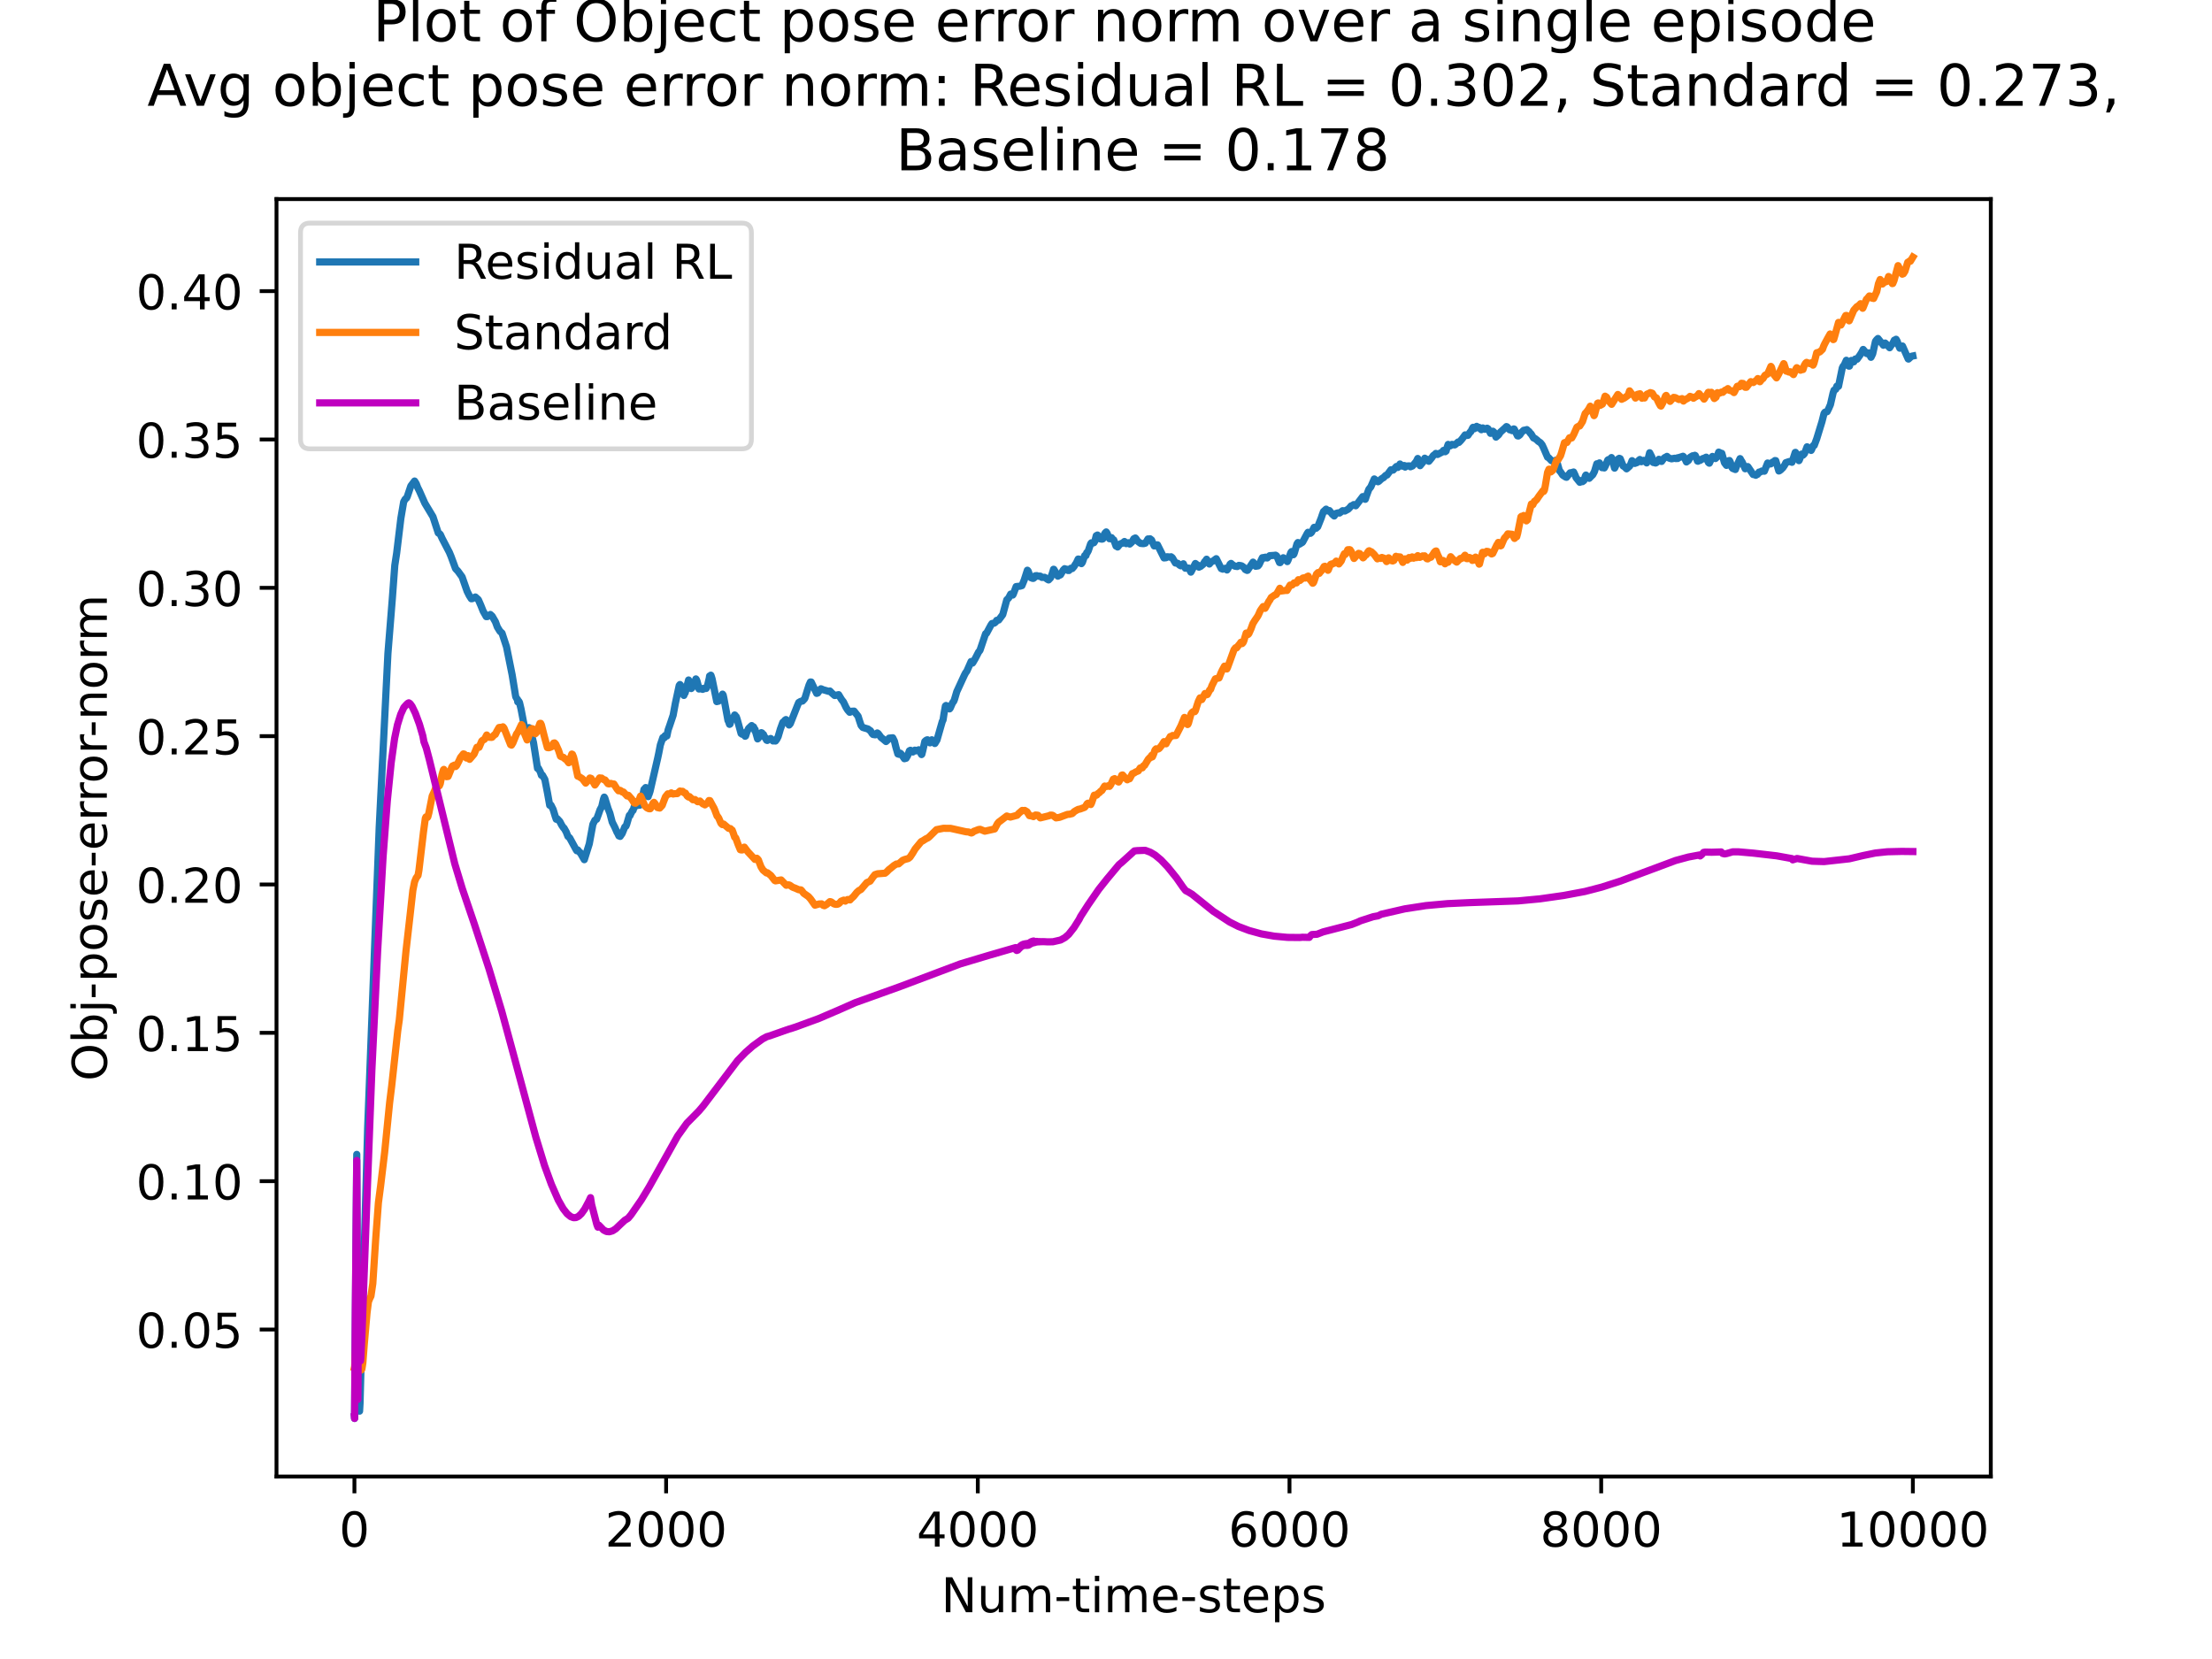 <?xml version="1.0" encoding="utf-8" standalone="no"?>
<!DOCTYPE svg PUBLIC "-//W3C//DTD SVG 1.1//EN"
  "http://www.w3.org/Graphics/SVG/1.1/DTD/svg11.dtd">
<!-- Created with matplotlib (https://matplotlib.org/) -->
<svg height="345.6pt" version="1.1" viewBox="0 0 460.8 345.6" width="460.8pt" xmlns="http://www.w3.org/2000/svg" xmlns:xlink="http://www.w3.org/1999/xlink">
 <defs>
  <style type="text/css">*{stroke-linecap:butt;stroke-linejoin:round;}</style>
 </defs>
 <g id="figure_1">
  <g id="patch_1">
   <path d="M 0 345.6 
L 460.8 345.6 
L 460.8 0 
L 0 0 
z
" style="fill:#ffffff;"/>
  </g>
  <g id="axes_1">
   <g id="patch_2">
    <path d="M 57.6 307.584 
L 414.72 307.584 
L 414.72 41.472 
L 57.6 41.472 
z
" style="fill:#ffffff;"/>
   </g>
   <g id="matplotlib.axis_1">
    <g id="xtick_1">
     <g id="line2d_1">
      <defs>
       <path d="M 0 0 
L 0 3.5 
" id="m23cc4946c4" style="stroke:#000000;stroke-width:0.8;"/>
      </defs>
      <g>
       <use style="stroke:#000000;stroke-width:0.8;" x="73.833" xlink:href="#m23cc4946c4" y="307.584"/>
      </g>
     </g>
     <g id="text_1">
      <!-- 0 -->
      <g transform="translate(70.651 322.182)scale(0.1 -0.1)">
       <defs>
        <path d="M 31.781 66.406 
Q 24.172 66.406 20.328 58.906 
Q 16.5 51.422 16.5 36.375 
Q 16.5 21.391 20.328 13.891 
Q 24.172 6.391 31.781 6.391 
Q 39.453 6.391 43.281 13.891 
Q 47.125 21.391 47.125 36.375 
Q 47.125 51.422 43.281 58.906 
Q 39.453 66.406 31.781 66.406 
z
M 31.781 74.219 
Q 44.047 74.219 50.516 64.516 
Q 56.984 54.828 56.984 36.375 
Q 56.984 17.969 50.516 8.266 
Q 44.047 -1.422 31.781 -1.422 
Q 19.531 -1.422 13.062 8.266 
Q 6.594 17.969 6.594 36.375 
Q 6.594 54.828 13.062 64.516 
Q 19.531 74.219 31.781 74.219 
z
" id="DejaVuSans-48"/>
       </defs>
       <use xlink:href="#DejaVuSans-48"/>
      </g>
     </g>
    </g>
    <g id="xtick_2">
     <g id="line2d_2">
      <g>
       <use style="stroke:#000000;stroke-width:0.8;" x="138.764" xlink:href="#m23cc4946c4" y="307.584"/>
      </g>
     </g>
     <g id="text_2">
      <!-- 2000 -->
      <g transform="translate(126.039 322.182)scale(0.1 -0.1)">
       <defs>
        <path d="M 19.188 8.297 
L 53.609 8.297 
L 53.609 0 
L 7.328 0 
L 7.328 8.297 
Q 12.938 14.109 22.625 23.891 
Q 32.328 33.688 34.812 36.531 
Q 39.547 41.844 41.422 45.531 
Q 43.312 49.219 43.312 52.781 
Q 43.312 58.594 39.234 62.25 
Q 35.156 65.922 28.609 65.922 
Q 23.969 65.922 18.812 64.312 
Q 13.672 62.703 7.812 59.422 
L 7.812 69.391 
Q 13.766 71.781 18.938 73 
Q 24.125 74.219 28.422 74.219 
Q 39.75 74.219 46.484 68.547 
Q 53.219 62.891 53.219 53.422 
Q 53.219 48.922 51.531 44.891 
Q 49.859 40.875 45.406 35.406 
Q 44.188 33.984 37.641 27.219 
Q 31.109 20.453 19.188 8.297 
z
" id="DejaVuSans-50"/>
       </defs>
       <use xlink:href="#DejaVuSans-50"/>
       <use x="63.623" xlink:href="#DejaVuSans-48"/>
       <use x="127.246" xlink:href="#DejaVuSans-48"/>
       <use x="190.869" xlink:href="#DejaVuSans-48"/>
      </g>
     </g>
    </g>
    <g id="xtick_3">
     <g id="line2d_3">
      <g>
       <use style="stroke:#000000;stroke-width:0.8;" x="203.695" xlink:href="#m23cc4946c4" y="307.584"/>
      </g>
     </g>
     <g id="text_3">
      <!-- 4000 -->
      <g transform="translate(190.97 322.182)scale(0.1 -0.1)">
       <defs>
        <path d="M 37.797 64.312 
L 12.891 25.391 
L 37.797 25.391 
z
M 35.203 72.906 
L 47.609 72.906 
L 47.609 25.391 
L 58.016 25.391 
L 58.016 17.188 
L 47.609 17.188 
L 47.609 0 
L 37.797 0 
L 37.797 17.188 
L 4.891 17.188 
L 4.891 26.703 
z
" id="DejaVuSans-52"/>
       </defs>
       <use xlink:href="#DejaVuSans-52"/>
       <use x="63.623" xlink:href="#DejaVuSans-48"/>
       <use x="127.246" xlink:href="#DejaVuSans-48"/>
       <use x="190.869" xlink:href="#DejaVuSans-48"/>
      </g>
     </g>
    </g>
    <g id="xtick_4">
     <g id="line2d_4">
      <g>
       <use style="stroke:#000000;stroke-width:0.8;" x="268.625" xlink:href="#m23cc4946c4" y="307.584"/>
      </g>
     </g>
     <g id="text_4">
      <!-- 6000 -->
      <g transform="translate(255.9 322.182)scale(0.1 -0.1)">
       <defs>
        <path d="M 33.016 40.375 
Q 26.375 40.375 22.484 35.828 
Q 18.609 31.297 18.609 23.391 
Q 18.609 15.531 22.484 10.953 
Q 26.375 6.391 33.016 6.391 
Q 39.656 6.391 43.531 10.953 
Q 47.406 15.531 47.406 23.391 
Q 47.406 31.297 43.531 35.828 
Q 39.656 40.375 33.016 40.375 
z
M 52.594 71.297 
L 52.594 62.312 
Q 48.875 64.062 45.094 64.984 
Q 41.312 65.922 37.594 65.922 
Q 27.828 65.922 22.672 59.328 
Q 17.531 52.734 16.797 39.406 
Q 19.672 43.656 24.016 45.922 
Q 28.375 48.188 33.594 48.188 
Q 44.578 48.188 50.953 41.516 
Q 57.328 34.859 57.328 23.391 
Q 57.328 12.156 50.688 5.359 
Q 44.047 -1.422 33.016 -1.422 
Q 20.359 -1.422 13.672 8.266 
Q 6.984 17.969 6.984 36.375 
Q 6.984 53.656 15.188 63.938 
Q 23.391 74.219 37.203 74.219 
Q 40.922 74.219 44.703 73.484 
Q 48.484 72.75 52.594 71.297 
z
" id="DejaVuSans-54"/>
       </defs>
       <use xlink:href="#DejaVuSans-54"/>
       <use x="63.623" xlink:href="#DejaVuSans-48"/>
       <use x="127.246" xlink:href="#DejaVuSans-48"/>
       <use x="190.869" xlink:href="#DejaVuSans-48"/>
      </g>
     </g>
    </g>
    <g id="xtick_5">
     <g id="line2d_5">
      <g>
       <use style="stroke:#000000;stroke-width:0.8;" x="333.556" xlink:href="#m23cc4946c4" y="307.584"/>
      </g>
     </g>
     <g id="text_5">
      <!-- 8000 -->
      <g transform="translate(320.831 322.182)scale(0.1 -0.1)">
       <defs>
        <path d="M 31.781 34.625 
Q 24.75 34.625 20.719 30.859 
Q 16.703 27.094 16.703 20.516 
Q 16.703 13.922 20.719 10.156 
Q 24.75 6.391 31.781 6.391 
Q 38.812 6.391 42.859 10.172 
Q 46.922 13.969 46.922 20.516 
Q 46.922 27.094 42.891 30.859 
Q 38.875 34.625 31.781 34.625 
z
M 21.922 38.812 
Q 15.578 40.375 12.031 44.719 
Q 8.5 49.078 8.5 55.328 
Q 8.5 64.062 14.719 69.141 
Q 20.953 74.219 31.781 74.219 
Q 42.672 74.219 48.875 69.141 
Q 55.078 64.062 55.078 55.328 
Q 55.078 49.078 51.531 44.719 
Q 48 40.375 41.703 38.812 
Q 48.828 37.156 52.797 32.312 
Q 56.781 27.484 56.781 20.516 
Q 56.781 9.906 50.312 4.234 
Q 43.844 -1.422 31.781 -1.422 
Q 19.734 -1.422 13.25 4.234 
Q 6.781 9.906 6.781 20.516 
Q 6.781 27.484 10.781 32.312 
Q 14.797 37.156 21.922 38.812 
z
M 18.312 54.391 
Q 18.312 48.734 21.844 45.562 
Q 25.391 42.391 31.781 42.391 
Q 38.141 42.391 41.719 45.562 
Q 45.312 48.734 45.312 54.391 
Q 45.312 60.062 41.719 63.234 
Q 38.141 66.406 31.781 66.406 
Q 25.391 66.406 21.844 63.234 
Q 18.312 60.062 18.312 54.391 
z
" id="DejaVuSans-56"/>
       </defs>
       <use xlink:href="#DejaVuSans-56"/>
       <use x="63.623" xlink:href="#DejaVuSans-48"/>
       <use x="127.246" xlink:href="#DejaVuSans-48"/>
       <use x="190.869" xlink:href="#DejaVuSans-48"/>
      </g>
     </g>
    </g>
    <g id="xtick_6">
     <g id="line2d_6">
      <g>
       <use style="stroke:#000000;stroke-width:0.8;" x="398.487" xlink:href="#m23cc4946c4" y="307.584"/>
      </g>
     </g>
     <g id="text_6">
      <!-- 10000 -->
      <g transform="translate(382.581 322.182)scale(0.1 -0.1)">
       <defs>
        <path d="M 12.406 8.297 
L 28.516 8.297 
L 28.516 63.922 
L 10.984 60.406 
L 10.984 69.391 
L 28.422 72.906 
L 38.281 72.906 
L 38.281 8.297 
L 54.391 8.297 
L 54.391 0 
L 12.406 0 
z
" id="DejaVuSans-49"/>
       </defs>
       <use xlink:href="#DejaVuSans-49"/>
       <use x="63.623" xlink:href="#DejaVuSans-48"/>
       <use x="127.246" xlink:href="#DejaVuSans-48"/>
       <use x="190.869" xlink:href="#DejaVuSans-48"/>
       <use x="254.492" xlink:href="#DejaVuSans-48"/>
      </g>
     </g>
    </g>
    <g id="text_7">
     <!-- Num-time-steps -->
     <g transform="translate(196.056 335.861)scale(0.1 -0.1)">
      <defs>
       <path d="M 9.812 72.906 
L 23.094 72.906 
L 55.422 11.922 
L 55.422 72.906 
L 64.984 72.906 
L 64.984 0 
L 51.703 0 
L 19.391 60.984 
L 19.391 0 
L 9.812 0 
z
" id="DejaVuSans-78"/>
       <path d="M 8.5 21.578 
L 8.5 54.688 
L 17.484 54.688 
L 17.484 21.922 
Q 17.484 14.156 20.5 10.266 
Q 23.531 6.391 29.594 6.391 
Q 36.859 6.391 41.078 11.031 
Q 45.312 15.672 45.312 23.688 
L 45.312 54.688 
L 54.297 54.688 
L 54.297 0 
L 45.312 0 
L 45.312 8.406 
Q 42.047 3.422 37.719 1 
Q 33.406 -1.422 27.688 -1.422 
Q 18.266 -1.422 13.375 4.438 
Q 8.5 10.297 8.5 21.578 
z
M 31.109 56 
z
" id="DejaVuSans-117"/>
       <path d="M 52 44.188 
Q 55.375 50.25 60.062 53.125 
Q 64.75 56 71.094 56 
Q 79.641 56 84.281 50.016 
Q 88.922 44.047 88.922 33.016 
L 88.922 0 
L 79.891 0 
L 79.891 32.719 
Q 79.891 40.578 77.094 44.375 
Q 74.312 48.188 68.609 48.188 
Q 61.625 48.188 57.562 43.547 
Q 53.516 38.922 53.516 30.906 
L 53.516 0 
L 44.484 0 
L 44.484 32.719 
Q 44.484 40.625 41.703 44.406 
Q 38.922 48.188 33.109 48.188 
Q 26.219 48.188 22.156 43.531 
Q 18.109 38.875 18.109 30.906 
L 18.109 0 
L 9.078 0 
L 9.078 54.688 
L 18.109 54.688 
L 18.109 46.188 
Q 21.188 51.219 25.484 53.609 
Q 29.781 56 35.688 56 
Q 41.656 56 45.828 52.969 
Q 50 49.953 52 44.188 
z
" id="DejaVuSans-109"/>
       <path d="M 4.891 31.391 
L 31.203 31.391 
L 31.203 23.391 
L 4.891 23.391 
z
" id="DejaVuSans-45"/>
       <path d="M 18.312 70.219 
L 18.312 54.688 
L 36.812 54.688 
L 36.812 47.703 
L 18.312 47.703 
L 18.312 18.016 
Q 18.312 11.328 20.141 9.422 
Q 21.969 7.516 27.594 7.516 
L 36.812 7.516 
L 36.812 0 
L 27.594 0 
Q 17.188 0 13.234 3.875 
Q 9.281 7.766 9.281 18.016 
L 9.281 47.703 
L 2.688 47.703 
L 2.688 54.688 
L 9.281 54.688 
L 9.281 70.219 
z
" id="DejaVuSans-116"/>
       <path d="M 9.422 54.688 
L 18.406 54.688 
L 18.406 0 
L 9.422 0 
z
M 9.422 75.984 
L 18.406 75.984 
L 18.406 64.594 
L 9.422 64.594 
z
" id="DejaVuSans-105"/>
       <path d="M 56.203 29.594 
L 56.203 25.203 
L 14.891 25.203 
Q 15.484 15.922 20.484 11.062 
Q 25.484 6.203 34.422 6.203 
Q 39.594 6.203 44.453 7.469 
Q 49.312 8.734 54.109 11.281 
L 54.109 2.781 
Q 49.266 0.734 44.188 -0.344 
Q 39.109 -1.422 33.891 -1.422 
Q 20.797 -1.422 13.156 6.188 
Q 5.516 13.812 5.516 26.812 
Q 5.516 40.234 12.766 48.109 
Q 20.016 56 32.328 56 
Q 43.359 56 49.781 48.891 
Q 56.203 41.797 56.203 29.594 
z
M 47.219 32.234 
Q 47.125 39.594 43.094 43.984 
Q 39.062 48.391 32.422 48.391 
Q 24.906 48.391 20.391 44.141 
Q 15.875 39.891 15.188 32.172 
z
" id="DejaVuSans-101"/>
       <path d="M 44.281 53.078 
L 44.281 44.578 
Q 40.484 46.531 36.375 47.5 
Q 32.281 48.484 27.875 48.484 
Q 21.188 48.484 17.844 46.438 
Q 14.5 44.391 14.5 40.281 
Q 14.5 37.156 16.891 35.375 
Q 19.281 33.594 26.516 31.984 
L 29.594 31.297 
Q 39.156 29.25 43.188 25.516 
Q 47.219 21.781 47.219 15.094 
Q 47.219 7.469 41.188 3.016 
Q 35.156 -1.422 24.609 -1.422 
Q 20.219 -1.422 15.453 -0.562 
Q 10.688 0.297 5.422 2 
L 5.422 11.281 
Q 10.406 8.688 15.234 7.391 
Q 20.062 6.109 24.812 6.109 
Q 31.156 6.109 34.562 8.281 
Q 37.984 10.453 37.984 14.406 
Q 37.984 18.062 35.516 20.016 
Q 33.062 21.969 24.703 23.781 
L 21.578 24.516 
Q 13.234 26.266 9.516 29.906 
Q 5.812 33.547 5.812 39.891 
Q 5.812 47.609 11.281 51.797 
Q 16.75 56 26.812 56 
Q 31.781 56 36.172 55.266 
Q 40.578 54.547 44.281 53.078 
z
" id="DejaVuSans-115"/>
       <path d="M 18.109 8.203 
L 18.109 -20.797 
L 9.078 -20.797 
L 9.078 54.688 
L 18.109 54.688 
L 18.109 46.391 
Q 20.953 51.266 25.266 53.625 
Q 29.594 56 35.594 56 
Q 45.562 56 51.781 48.094 
Q 58.016 40.188 58.016 27.297 
Q 58.016 14.406 51.781 6.484 
Q 45.562 -1.422 35.594 -1.422 
Q 29.594 -1.422 25.266 0.953 
Q 20.953 3.328 18.109 8.203 
z
M 48.688 27.297 
Q 48.688 37.203 44.609 42.844 
Q 40.531 48.484 33.406 48.484 
Q 26.266 48.484 22.188 42.844 
Q 18.109 37.203 18.109 27.297 
Q 18.109 17.391 22.188 11.75 
Q 26.266 6.109 33.406 6.109 
Q 40.531 6.109 44.609 11.75 
Q 48.688 17.391 48.688 27.297 
z
" id="DejaVuSans-112"/>
      </defs>
      <use xlink:href="#DejaVuSans-78"/>
      <use x="74.805" xlink:href="#DejaVuSans-117"/>
      <use x="138.184" xlink:href="#DejaVuSans-109"/>
      <use x="235.596" xlink:href="#DejaVuSans-45"/>
      <use x="271.68" xlink:href="#DejaVuSans-116"/>
      <use x="310.889" xlink:href="#DejaVuSans-105"/>
      <use x="338.672" xlink:href="#DejaVuSans-109"/>
      <use x="436.084" xlink:href="#DejaVuSans-101"/>
      <use x="497.607" xlink:href="#DejaVuSans-45"/>
      <use x="533.691" xlink:href="#DejaVuSans-115"/>
      <use x="585.791" xlink:href="#DejaVuSans-116"/>
      <use x="625" xlink:href="#DejaVuSans-101"/>
      <use x="686.523" xlink:href="#DejaVuSans-112"/>
      <use x="750" xlink:href="#DejaVuSans-115"/>
     </g>
    </g>
   </g>
   <g id="matplotlib.axis_2">
    <g id="ytick_1">
     <g id="line2d_7">
      <defs>
       <path d="M 0 0 
L -3.5 0 
" id="m55e6dd95cc" style="stroke:#000000;stroke-width:0.8;"/>
      </defs>
      <g>
       <use style="stroke:#000000;stroke-width:0.8;" x="57.6" xlink:href="#m55e6dd95cc" y="276.962"/>
      </g>
     </g>
     <g id="text_8">
      <!-- 0.05 -->
      <g transform="translate(28.334 280.762)scale(0.1 -0.1)">
       <defs>
        <path d="M 10.688 12.406 
L 21 12.406 
L 21 0 
L 10.688 0 
z
" id="DejaVuSans-46"/>
        <path d="M 10.797 72.906 
L 49.516 72.906 
L 49.516 64.594 
L 19.828 64.594 
L 19.828 46.734 
Q 21.969 47.469 24.109 47.828 
Q 26.266 48.188 28.422 48.188 
Q 40.625 48.188 47.75 41.5 
Q 54.891 34.812 54.891 23.391 
Q 54.891 11.625 47.562 5.094 
Q 40.234 -1.422 26.906 -1.422 
Q 22.312 -1.422 17.547 -0.641 
Q 12.797 0.141 7.719 1.703 
L 7.719 11.625 
Q 12.109 9.234 16.797 8.062 
Q 21.484 6.891 26.703 6.891 
Q 35.156 6.891 40.078 11.328 
Q 45.016 15.766 45.016 23.391 
Q 45.016 31 40.078 35.438 
Q 35.156 39.891 26.703 39.891 
Q 22.75 39.891 18.812 39.016 
Q 14.891 38.141 10.797 36.281 
z
" id="DejaVuSans-53"/>
       </defs>
       <use xlink:href="#DejaVuSans-48"/>
       <use x="63.623" xlink:href="#DejaVuSans-46"/>
       <use x="95.41" xlink:href="#DejaVuSans-48"/>
       <use x="159.033" xlink:href="#DejaVuSans-53"/>
      </g>
     </g>
    </g>
    <g id="ytick_2">
     <g id="line2d_8">
      <g>
       <use style="stroke:#000000;stroke-width:0.8;" x="57.6" xlink:href="#m55e6dd95cc" y="246.06"/>
      </g>
     </g>
     <g id="text_9">
      <!-- 0.10 -->
      <g transform="translate(28.334 249.86)scale(0.1 -0.1)">
       <use xlink:href="#DejaVuSans-48"/>
       <use x="63.623" xlink:href="#DejaVuSans-46"/>
       <use x="95.41" xlink:href="#DejaVuSans-49"/>
       <use x="159.033" xlink:href="#DejaVuSans-48"/>
      </g>
     </g>
    </g>
    <g id="ytick_3">
     <g id="line2d_9">
      <g>
       <use style="stroke:#000000;stroke-width:0.8;" x="57.6" xlink:href="#m55e6dd95cc" y="215.159"/>
      </g>
     </g>
     <g id="text_10">
      <!-- 0.15 -->
      <g transform="translate(28.334 218.958)scale(0.1 -0.1)">
       <use xlink:href="#DejaVuSans-48"/>
       <use x="63.623" xlink:href="#DejaVuSans-46"/>
       <use x="95.41" xlink:href="#DejaVuSans-49"/>
       <use x="159.033" xlink:href="#DejaVuSans-53"/>
      </g>
     </g>
    </g>
    <g id="ytick_4">
     <g id="line2d_10">
      <g>
       <use style="stroke:#000000;stroke-width:0.8;" x="57.6" xlink:href="#m55e6dd95cc" y="184.257"/>
      </g>
     </g>
     <g id="text_11">
      <!-- 0.20 -->
      <g transform="translate(28.334 188.056)scale(0.1 -0.1)">
       <use xlink:href="#DejaVuSans-48"/>
       <use x="63.623" xlink:href="#DejaVuSans-46"/>
       <use x="95.41" xlink:href="#DejaVuSans-50"/>
       <use x="159.033" xlink:href="#DejaVuSans-48"/>
      </g>
     </g>
    </g>
    <g id="ytick_5">
     <g id="line2d_11">
      <g>
       <use style="stroke:#000000;stroke-width:0.8;" x="57.6" xlink:href="#m55e6dd95cc" y="153.355"/>
      </g>
     </g>
     <g id="text_12">
      <!-- 0.25 -->
      <g transform="translate(28.334 157.154)scale(0.1 -0.1)">
       <use xlink:href="#DejaVuSans-48"/>
       <use x="63.623" xlink:href="#DejaVuSans-46"/>
       <use x="95.41" xlink:href="#DejaVuSans-50"/>
       <use x="159.033" xlink:href="#DejaVuSans-53"/>
      </g>
     </g>
    </g>
    <g id="ytick_6">
     <g id="line2d_12">
      <g>
       <use style="stroke:#000000;stroke-width:0.8;" x="57.6" xlink:href="#m55e6dd95cc" y="122.453"/>
      </g>
     </g>
     <g id="text_13">
      <!-- 0.30 -->
      <g transform="translate(28.334 126.252)scale(0.1 -0.1)">
       <defs>
        <path d="M 40.578 39.312 
Q 47.656 37.797 51.625 33 
Q 55.609 28.219 55.609 21.188 
Q 55.609 10.406 48.188 4.484 
Q 40.766 -1.422 27.094 -1.422 
Q 22.516 -1.422 17.656 -0.516 
Q 12.797 0.391 7.625 2.203 
L 7.625 11.719 
Q 11.719 9.328 16.594 8.109 
Q 21.484 6.891 26.812 6.891 
Q 36.078 6.891 40.938 10.547 
Q 45.797 14.203 45.797 21.188 
Q 45.797 27.641 41.281 31.266 
Q 36.766 34.906 28.719 34.906 
L 20.219 34.906 
L 20.219 43.016 
L 29.109 43.016 
Q 36.375 43.016 40.234 45.922 
Q 44.094 48.828 44.094 54.297 
Q 44.094 59.906 40.109 62.906 
Q 36.141 65.922 28.719 65.922 
Q 24.656 65.922 20.016 65.031 
Q 15.375 64.156 9.812 62.312 
L 9.812 71.094 
Q 15.438 72.656 20.344 73.438 
Q 25.25 74.219 29.594 74.219 
Q 40.828 74.219 47.359 69.109 
Q 53.906 64.016 53.906 55.328 
Q 53.906 49.266 50.438 45.094 
Q 46.969 40.922 40.578 39.312 
z
" id="DejaVuSans-51"/>
       </defs>
       <use xlink:href="#DejaVuSans-48"/>
       <use x="63.623" xlink:href="#DejaVuSans-46"/>
       <use x="95.41" xlink:href="#DejaVuSans-51"/>
       <use x="159.033" xlink:href="#DejaVuSans-48"/>
      </g>
     </g>
    </g>
    <g id="ytick_7">
     <g id="line2d_13">
      <g>
       <use style="stroke:#000000;stroke-width:0.8;" x="57.6" xlink:href="#m55e6dd95cc" y="91.551"/>
      </g>
     </g>
     <g id="text_14">
      <!-- 0.35 -->
      <g transform="translate(28.334 95.35)scale(0.1 -0.1)">
       <use xlink:href="#DejaVuSans-48"/>
       <use x="63.623" xlink:href="#DejaVuSans-46"/>
       <use x="95.41" xlink:href="#DejaVuSans-51"/>
       <use x="159.033" xlink:href="#DejaVuSans-53"/>
      </g>
     </g>
    </g>
    <g id="ytick_8">
     <g id="line2d_14">
      <g>
       <use style="stroke:#000000;stroke-width:0.8;" x="57.6" xlink:href="#m55e6dd95cc" y="60.649"/>
      </g>
     </g>
     <g id="text_15">
      <!-- 0.40 -->
      <g transform="translate(28.334 64.448)scale(0.1 -0.1)">
       <use xlink:href="#DejaVuSans-48"/>
       <use x="63.623" xlink:href="#DejaVuSans-46"/>
       <use x="95.41" xlink:href="#DejaVuSans-52"/>
       <use x="159.033" xlink:href="#DejaVuSans-48"/>
      </g>
     </g>
    </g>
    <g id="text_16">
     <!-- Obj-pose-error-norm -->
     <g transform="translate(22.255 225.204)rotate(-90)scale(0.1 -0.1)">
      <defs>
       <path d="M 39.406 66.219 
Q 28.656 66.219 22.328 58.203 
Q 16.016 50.203 16.016 36.375 
Q 16.016 22.609 22.328 14.594 
Q 28.656 6.594 39.406 6.594 
Q 50.141 6.594 56.422 14.594 
Q 62.703 22.609 62.703 36.375 
Q 62.703 50.203 56.422 58.203 
Q 50.141 66.219 39.406 66.219 
z
M 39.406 74.219 
Q 54.734 74.219 63.906 63.938 
Q 73.094 53.656 73.094 36.375 
Q 73.094 19.141 63.906 8.859 
Q 54.734 -1.422 39.406 -1.422 
Q 24.031 -1.422 14.812 8.828 
Q 5.609 19.094 5.609 36.375 
Q 5.609 53.656 14.812 63.938 
Q 24.031 74.219 39.406 74.219 
z
" id="DejaVuSans-79"/>
       <path d="M 48.688 27.297 
Q 48.688 37.203 44.609 42.844 
Q 40.531 48.484 33.406 48.484 
Q 26.266 48.484 22.188 42.844 
Q 18.109 37.203 18.109 27.297 
Q 18.109 17.391 22.188 11.75 
Q 26.266 6.109 33.406 6.109 
Q 40.531 6.109 44.609 11.75 
Q 48.688 17.391 48.688 27.297 
z
M 18.109 46.391 
Q 20.953 51.266 25.266 53.625 
Q 29.594 56 35.594 56 
Q 45.562 56 51.781 48.094 
Q 58.016 40.188 58.016 27.297 
Q 58.016 14.406 51.781 6.484 
Q 45.562 -1.422 35.594 -1.422 
Q 29.594 -1.422 25.266 0.953 
Q 20.953 3.328 18.109 8.203 
L 18.109 0 
L 9.078 0 
L 9.078 75.984 
L 18.109 75.984 
z
" id="DejaVuSans-98"/>
       <path d="M 9.422 54.688 
L 18.406 54.688 
L 18.406 -0.984 
Q 18.406 -11.422 14.422 -16.109 
Q 10.453 -20.797 1.609 -20.797 
L -1.812 -20.797 
L -1.812 -13.188 
L 0.594 -13.188 
Q 5.719 -13.188 7.562 -10.812 
Q 9.422 -8.453 9.422 -0.984 
z
M 9.422 75.984 
L 18.406 75.984 
L 18.406 64.594 
L 9.422 64.594 
z
" id="DejaVuSans-106"/>
       <path d="M 30.609 48.391 
Q 23.391 48.391 19.188 42.75 
Q 14.984 37.109 14.984 27.297 
Q 14.984 17.484 19.156 11.844 
Q 23.344 6.203 30.609 6.203 
Q 37.797 6.203 41.984 11.859 
Q 46.188 17.531 46.188 27.297 
Q 46.188 37.016 41.984 42.703 
Q 37.797 48.391 30.609 48.391 
z
M 30.609 56 
Q 42.328 56 49.016 48.375 
Q 55.719 40.766 55.719 27.297 
Q 55.719 13.875 49.016 6.219 
Q 42.328 -1.422 30.609 -1.422 
Q 18.844 -1.422 12.172 6.219 
Q 5.516 13.875 5.516 27.297 
Q 5.516 40.766 12.172 48.375 
Q 18.844 56 30.609 56 
z
" id="DejaVuSans-111"/>
       <path d="M 41.109 46.297 
Q 39.594 47.172 37.812 47.578 
Q 36.031 48 33.891 48 
Q 26.266 48 22.188 43.047 
Q 18.109 38.094 18.109 28.812 
L 18.109 0 
L 9.078 0 
L 9.078 54.688 
L 18.109 54.688 
L 18.109 46.188 
Q 20.953 51.172 25.484 53.578 
Q 30.031 56 36.531 56 
Q 37.453 56 38.578 55.875 
Q 39.703 55.766 41.062 55.516 
z
" id="DejaVuSans-114"/>
       <path d="M 54.891 33.016 
L 54.891 0 
L 45.906 0 
L 45.906 32.719 
Q 45.906 40.484 42.875 44.328 
Q 39.844 48.188 33.797 48.188 
Q 26.516 48.188 22.312 43.547 
Q 18.109 38.922 18.109 30.906 
L 18.109 0 
L 9.078 0 
L 9.078 54.688 
L 18.109 54.688 
L 18.109 46.188 
Q 21.344 51.125 25.703 53.562 
Q 30.078 56 35.797 56 
Q 45.219 56 50.047 50.172 
Q 54.891 44.344 54.891 33.016 
z
" id="DejaVuSans-110"/>
      </defs>
      <use xlink:href="#DejaVuSans-79"/>
      <use x="78.711" xlink:href="#DejaVuSans-98"/>
      <use x="142.188" xlink:href="#DejaVuSans-106"/>
      <use x="169.971" xlink:href="#DejaVuSans-45"/>
      <use x="206.055" xlink:href="#DejaVuSans-112"/>
      <use x="269.531" xlink:href="#DejaVuSans-111"/>
      <use x="330.713" xlink:href="#DejaVuSans-115"/>
      <use x="382.812" xlink:href="#DejaVuSans-101"/>
      <use x="444.336" xlink:href="#DejaVuSans-45"/>
      <use x="480.42" xlink:href="#DejaVuSans-101"/>
      <use x="541.943" xlink:href="#DejaVuSans-114"/>
      <use x="581.307" xlink:href="#DejaVuSans-114"/>
      <use x="620.17" xlink:href="#DejaVuSans-111"/>
      <use x="681.352" xlink:href="#DejaVuSans-114"/>
      <use x="716.09" xlink:href="#DejaVuSans-45"/>
      <use x="752.174" xlink:href="#DejaVuSans-110"/>
      <use x="815.553" xlink:href="#DejaVuSans-111"/>
      <use x="876.734" xlink:href="#DejaVuSans-114"/>
      <use x="916.098" xlink:href="#DejaVuSans-109"/>
     </g>
    </g>
   </g>
   <g id="line2d_15">
    <path clip-path="url(#p5e0152609f)" d="M 73.833 295.116 
L 73.865 295.488 
L 74.028 274.832 
L 74.32 240.479 
L 74.547 292.99 
L 74.579 288.125 
L 74.612 286.498 
L 74.644 276.869 
L 74.709 284.144 
L 74.904 293.965 
L 75.001 292.333 
L 75.488 274.246 
L 76.592 234.91 
L 78.995 172.373 
L 80.813 136.102 
L 81.722 124.793 
L 82.241 117.787 
L 82.631 115.229 
L 83.15 110.934 
L 83.507 107.977 
L 84.092 104.542 
L 84.416 103.961 
L 84.676 103.774 
L 84.839 103.457 
L 85.585 101.242 
L 86.364 100.211 
L 86.397 100.252 
L 86.722 100.793 
L 87.014 101.56 
L 87.371 102.271 
L 88.507 104.834 
L 90.195 107.65 
L 91.299 111.026 
L 91.591 111.209 
L 91.721 111.333 
L 92.111 112.184 
L 93.604 115.049 
L 93.961 115.907 
L 94.903 118.469 
L 95.39 118.976 
L 96.266 120.185 
L 97.305 123.159 
L 97.76 124.072 
L 98.182 124.731 
L 98.409 124.708 
L 99.026 124.364 
L 99.643 124.914 
L 100.162 126.095 
L 100.649 127.317 
L 101.299 128.456 
L 101.526 128.444 
L 102.143 128.006 
L 102.532 128.363 
L 103.214 129.547 
L 103.604 130.616 
L 104.155 131.513 
L 104.578 131.89 
L 105.519 134.756 
L 106.688 140.583 
L 107.434 145.148 
L 107.759 145.72 
L 107.792 145.671 
L 107.857 146.218 
L 107.921 146.061 
L 108.051 146.045 
L 108.214 146.324 
L 108.538 147.68 
L 109.447 152.437 
L 109.675 152.698 
L 109.804 152.469 
L 110.032 151.819 
L 110.064 152.023 
L 110.097 151.856 
L 110.194 151.578 
L 110.227 151.605 
L 110.454 152.114 
L 110.778 153.287 
L 111.136 154.706 
L 111.59 157.577 
L 111.98 160.078 
L 112.012 159.993 
L 112.109 159.972 
L 112.142 160.005 
L 112.564 160.818 
L 112.791 161.512 
L 112.889 161.411 
L 112.986 161.457 
L 113.506 162.379 
L 114.057 165.212 
L 114.512 167.759 
L 114.544 167.727 
L 114.772 167.717 
L 115.226 168.618 
L 115.681 170.114 
L 115.875 170.663 
L 116.07 170.54 
L 116.622 171.136 
L 117.012 171.892 
L 117.401 172.474 
L 117.499 172.504 
L 117.953 173.316 
L 118.31 174.232 
L 118.668 174.532 
L 120.031 177.035 
L 120.161 177.225 
L 120.193 177.192 
L 120.356 177.059 
L 120.388 177.097 
L 120.745 177.553 
L 120.843 177.576 
L 121.719 179.088 
L 122.758 175.787 
L 123.505 171.726 
L 123.927 170.86 
L 124.284 170.67 
L 124.706 169.527 
L 124.998 168.692 
L 125.355 168.029 
L 125.713 166.486 
L 125.875 166.052 
L 125.907 166.097 
L 126.005 166.274 
L 126.686 168.476 
L 127.044 169.39 
L 127.531 171.248 
L 128.083 172.347 
L 128.537 173.389 
L 128.634 173.524 
L 128.927 174.138 
L 128.959 174.126 
L 129.186 174.241 
L 129.608 173.631 
L 130.16 172.266 
L 130.388 172.119 
L 130.55 171.731 
L 131.102 169.852 
L 131.134 169.819 
L 131.167 169.963 
L 131.232 169.804 
L 131.264 169.875 
L 131.297 169.732 
L 131.751 168.872 
L 131.848 168.758 
L 131.881 168.82 
L 132.108 168.084 
L 132.173 168.182 
L 132.465 167.089 
L 132.53 167.02 
L 132.563 167.048 
L 132.92 167.772 
L 133.017 167.709 
L 133.277 167.737 
L 133.472 167.621 
L 133.602 167.304 
L 133.796 166.219 
L 134.154 164.445 
L 134.251 164.352 
L 134.511 164.062 
L 134.608 164.215 
L 135.03 165.955 
L 135.095 165.678 
L 135.192 165.515 
L 135.42 164.834 
L 137.011 157.929 
L 137.238 156.861 
L 137.562 155.187 
L 138.082 153.647 
L 138.309 153.663 
L 138.374 153.708 
L 138.407 153.608 
L 138.536 153.252 
L 138.601 153.323 
L 138.764 153.224 
L 138.861 153.177 
L 138.893 153.331 
L 138.926 153.309 
L 139.186 152.057 
L 139.51 151.136 
L 140.225 149.004 
L 140.679 146.55 
L 141.491 142.8 
L 141.653 142.599 
L 141.783 142.741 
L 142.237 143.862 
L 142.4 144.454 
L 142.465 144.869 
L 142.53 144.614 
L 142.724 144.374 
L 143.439 141.658 
L 143.569 141.959 
L 143.991 143.437 
L 144.12 143.323 
L 144.413 142.955 
L 144.965 141.433 
L 145.062 141.55 
L 145.192 141.876 
L 145.516 143.07 
L 145.614 143.532 
L 145.646 143.516 
L 145.711 143.531 
L 145.744 143.467 
L 145.906 143.334 
L 146.101 143.468 
L 146.361 143.606 
L 146.523 143.54 
L 146.685 143.377 
L 146.718 143.419 
L 146.75 143.461 
L 146.783 143.419 
L 146.945 143.322 
L 147.107 143.417 
L 147.14 143.374 
L 147.367 142.9 
L 147.757 141.262 
L 147.821 140.817 
L 147.886 140.839 
L 148.081 140.651 
L 148.114 140.697 
L 148.341 141.412 
L 149.315 146.158 
L 149.347 146.02 
L 149.412 145.852 
L 149.445 145.948 
L 149.607 146.089 
L 149.672 146.07 
L 149.867 145.315 
L 149.899 145.212 
L 149.932 145.364 
L 150.029 145.508 
L 150.224 145.173 
L 150.516 144.599 
L 150.646 144.776 
L 150.808 145.514 
L 151.652 150.097 
L 151.685 150.069 
L 151.977 150.895 
L 152.074 150.838 
L 152.237 150.299 
L 152.432 149.882 
L 152.691 149.665 
L 152.756 149.649 
L 152.919 149.202 
L 152.951 149.219 
L 153.048 148.942 
L 153.081 148.956 
L 153.276 149.213 
L 153.373 149.29 
L 153.568 149.844 
L 154.38 152.805 
L 154.607 152.959 
L 154.802 152.641 
L 154.834 152.691 
L 154.867 152.668 
L 155.029 153.068 
L 155.224 153.375 
L 155.321 153.321 
L 155.613 152.432 
L 155.938 151.762 
L 156.587 151.15 
L 156.749 151.396 
L 156.977 151.416 
L 157.107 151.691 
L 157.269 152.269 
L 157.301 151.969 
L 157.366 152.319 
L 157.821 153.928 
L 157.951 153.822 
L 158.568 152.675 
L 158.6 152.629 
L 158.665 152.951 
L 158.697 152.791 
L 158.73 152.684 
L 158.762 152.907 
L 158.957 153.273 
L 159.022 153.343 
L 159.055 153.008 
L 159.119 153.359 
L 159.152 153.467 
L 159.184 153.338 
L 159.217 153.368 
L 159.314 153.531 
L 159.704 154.202 
L 159.801 154.085 
L 159.834 154.254 
L 159.899 154.099 
L 160.548 153.842 
L 160.743 154.011 
L 160.938 154.214 
L 161.035 154.352 
L 161.067 154.326 
L 161.554 154.362 
L 161.814 154.02 
L 162.106 153.443 
L 162.561 151.893 
L 163.08 150.473 
L 163.34 150.265 
L 163.502 150.147 
L 163.535 150.025 
L 163.567 150.27 
L 163.632 150.513 
L 163.73 149.899 
L 163.762 150.195 
L 163.795 150.103 
L 163.859 150.161 
L 164.379 151.037 
L 164.411 151.013 
L 164.639 150.742 
L 164.833 150.241 
L 166.132 146.95 
L 166.392 146.343 
L 166.651 146.198 
L 166.749 146.126 
L 166.944 146.079 
L 167.171 146.041 
L 167.56 145.629 
L 167.69 145.41 
L 168.177 143.823 
L 168.534 142.713 
L 168.827 142.066 
L 168.989 142.08 
L 170.125 144.443 
L 170.353 144.363 
L 170.547 144.077 
L 171.002 143.489 
L 171.197 143.544 
L 171.326 143.641 
L 172.658 144.027 
L 172.885 143.95 
L 173.372 144.454 
L 173.534 144.586 
L 173.859 144.875 
L 174.054 144.864 
L 174.703 144.709 
L 174.898 145.036 
L 175.287 145.687 
L 175.709 146.235 
L 176.261 147.393 
L 176.586 147.899 
L 177.008 148.382 
L 177.3 148.267 
L 177.495 148.155 
L 177.69 148.159 
L 177.917 148.139 
L 178.761 149.207 
L 179.021 150.052 
L 179.378 151.118 
L 179.735 151.538 
L 180.027 151.634 
L 180.839 151.864 
L 181.164 152.142 
L 181.326 152.213 
L 181.683 152.814 
L 181.878 153.009 
L 182.332 153.075 
L 182.56 152.839 
L 182.754 152.687 
L 182.949 152.822 
L 183.566 153.654 
L 183.858 153.865 
L 184.572 154.472 
L 184.962 154.113 
L 185.222 153.767 
L 185.968 153.689 
L 186.326 154.412 
L 186.618 155.609 
L 187.04 157.059 
L 187.299 157.141 
L 187.559 156.91 
L 187.754 157.105 
L 188.403 158.052 
L 188.76 157.957 
L 189.085 157.389 
L 189.442 156.407 
L 189.669 156.296 
L 189.864 156.433 
L 190.156 156.654 
L 190.579 156.27 
L 190.611 156.333 
L 190.773 156.419 
L 191.39 156.194 
L 191.975 157.19 
L 192.039 157.125 
L 192.234 156.361 
L 192.656 154.465 
L 192.884 154.257 
L 193.046 154.149 
L 193.208 154.111 
L 193.728 154.751 
L 193.76 154.716 
L 194.117 154.113 
L 194.247 154.2 
L 194.604 154.748 
L 194.734 154.885 
L 194.767 154.868 
L 195.189 154.161 
L 196.292 150.3 
L 196.455 149.988 
L 196.65 148.71 
L 196.942 147.076 
L 197.072 146.966 
L 197.104 146.986 
L 197.201 147.023 
L 197.494 147.438 
L 197.818 147.675 
L 197.948 147.514 
L 198.435 146.401 
L 198.662 146.124 
L 198.825 145.745 
L 199.312 144.092 
L 200.903 140.641 
L 201.13 140.204 
L 201.422 139.795 
L 202.299 137.804 
L 202.396 137.903 
L 202.591 138.129 
L 202.688 138 
L 202.915 137.605 
L 203.143 137.22 
L 203.5 136.536 
L 203.857 135.832 
L 204.052 135.596 
L 204.149 135.469 
L 205.318 132.007 
L 205.513 131.925 
L 206.422 130.225 
L 206.649 129.893 
L 207.136 129.802 
L 207.428 129.57 
L 207.623 129.231 
L 208.045 129.166 
L 208.889 128.038 
L 209.733 124.947 
L 210.123 124.573 
L 210.545 123.757 
L 210.804 123.889 
L 210.967 123.963 
L 211.064 123.83 
L 211.681 122.195 
L 212.298 122.126 
L 212.525 122.107 
L 212.752 122.022 
L 212.882 121.999 
L 213.369 120.814 
L 214.019 118.79 
L 214.116 118.866 
L 214.213 119.02 
L 214.57 120.073 
L 214.798 120.367 
L 214.993 120.4 
L 215.09 120.476 
L 215.252 120.488 
L 215.382 120.409 
L 215.674 119.943 
L 215.966 119.909 
L 216.096 120.016 
L 216.259 120.043 
L 216.453 120.009 
L 216.681 120.014 
L 216.811 120.093 
L 217.038 120.286 
L 217.395 120.275 
L 217.622 120.266 
L 218.207 120.686 
L 218.434 120.809 
L 218.856 120.37 
L 219.181 119.549 
L 219.473 118.589 
L 219.538 118.604 
L 220.382 120.028 
L 220.577 119.883 
L 220.771 119.824 
L 220.934 119.73 
L 221.486 118.767 
L 221.778 118.469 
L 221.973 118.545 
L 222.2 118.577 
L 222.33 118.683 
L 222.46 118.836 
L 222.492 118.795 
L 222.589 118.786 
L 222.687 118.843 
L 222.719 118.817 
L 222.914 118.534 
L 223.076 118.383 
L 223.369 118.441 
L 223.726 118.031 
L 224.05 117.509 
L 224.18 117.358 
L 224.602 116.462 
L 224.732 116.464 
L 224.959 116.811 
L 225.154 117.342 
L 225.284 117.416 
L 225.479 117.153 
L 225.609 116.779 
L 225.966 115.727 
L 226.226 115.737 
L 226.388 115.121 
L 226.485 115.149 
L 226.713 114.731 
L 227.2 113.277 
L 227.362 113.077 
L 227.394 113.097 
L 227.589 113.163 
L 227.751 113.047 
L 227.881 113.057 
L 228.076 112.747 
L 228.368 111.597 
L 228.628 111.455 
L 228.855 111.801 
L 229.115 112.234 
L 229.505 112.317 
L 229.634 112.299 
L 229.732 112.266 
L 229.927 111.544 
L 230.219 111.028 
L 230.446 110.812 
L 230.641 111.106 
L 230.803 111.537 
L 231.128 112.227 
L 231.258 112.145 
L 231.55 112 
L 231.777 112.367 
L 231.81 112.352 
L 232.004 112.463 
L 232.199 112.946 
L 232.491 113.76 
L 232.524 113.751 
L 232.621 113.755 
L 232.816 113.948 
L 232.849 113.916 
L 233.076 113.635 
L 233.303 113.366 
L 233.628 113.191 
L 233.822 113.168 
L 234.245 112.806 
L 234.374 112.951 
L 234.602 113.249 
L 234.829 113.182 
L 234.959 113.145 
L 235.056 113.064 
L 235.089 113.087 
L 235.348 113.335 
L 235.381 113.302 
L 235.803 112.922 
L 236.192 112.237 
L 236.29 112.178 
L 236.517 112.072 
L 236.679 112.259 
L 236.972 112.712 
L 237.264 112.955 
L 237.621 113.2 
L 238.205 113.254 
L 238.595 113.154 
L 238.887 112.712 
L 239.147 112.27 
L 239.179 112.292 
L 239.407 112.284 
L 239.569 112.237 
L 239.894 112.489 
L 240.121 113.033 
L 240.445 113.729 
L 240.543 113.686 
L 240.932 113.514 
L 241.127 113.5 
L 242.491 116.229 
L 242.913 116.181 
L 243.14 115.98 
L 243.367 116.002 
L 243.562 116.02 
L 243.757 116.074 
L 243.952 115.985 
L 244.211 116.179 
L 244.861 117.285 
L 245.348 117.347 
L 245.64 117.651 
L 245.835 117.792 
L 245.997 117.871 
L 246.257 117.61 
L 246.516 117.444 
L 246.711 117.918 
L 246.939 118.378 
L 247.198 118.292 
L 247.523 118.343 
L 247.653 118.35 
L 248.075 119.185 
L 248.14 119.088 
L 249.016 117.387 
L 249.341 117.645 
L 249.568 117.777 
L 249.763 118.153 
L 249.86 118.039 
L 250.088 118.005 
L 250.64 117.555 
L 250.964 116.989 
L 251.127 116.844 
L 251.354 116.495 
L 251.711 117.033 
L 251.938 117.495 
L 252.068 117.341 
L 252.328 117.027 
L 252.588 116.93 
L 252.717 116.865 
L 253.367 116.384 
L 253.399 116.436 
L 254.406 118.446 
L 254.73 118.565 
L 255.315 118.373 
L 255.607 118.739 
L 255.802 118.469 
L 256.256 117.524 
L 256.451 117.371 
L 256.678 117.588 
L 257.23 117.945 
L 257.75 118.017 
L 258.074 117.778 
L 258.464 117.83 
L 258.691 117.892 
L 259.146 118.22 
L 259.405 118.633 
L 259.697 118.783 
L 259.795 118.827 
L 259.892 118.801 
L 261.029 117.104 
L 261.126 117.193 
L 261.58 117.966 
L 262.067 117.889 
L 262.295 117.623 
L 262.782 116.564 
L 262.976 116.179 
L 263.009 116.196 
L 263.301 116.13 
L 263.431 116.239 
L 263.463 116.191 
L 263.626 116.064 
L 263.821 116.179 
L 263.983 116.235 
L 264.502 115.758 
L 265.509 115.69 
L 265.704 115.651 
L 265.898 115.755 
L 265.996 115.882 
L 266.548 117.189 
L 266.678 117.204 
L 267.327 116.188 
L 267.522 116.349 
L 268.171 116.987 
L 268.333 116.67 
L 268.918 115.079 
L 269.08 114.899 
L 269.112 114.933 
L 269.437 115.56 
L 269.534 115.452 
L 269.664 115.1 
L 270.184 113.305 
L 270.379 113.02 
L 270.411 113.045 
L 270.541 113.245 
L 270.671 113.381 
L 270.703 113.351 
L 270.931 113.227 
L 271.06 113.043 
L 271.093 113.06 
L 271.223 113.048 
L 271.353 112.947 
L 272.327 111.118 
L 272.489 110.884 
L 272.651 110.944 
L 272.976 111.107 
L 273.203 110.925 
L 273.755 109.856 
L 273.852 109.932 
L 274.145 110.063 
L 274.502 109.737 
L 275.248 107.871 
L 275.411 107.371 
L 275.703 106.568 
L 276.255 106.064 
L 276.385 106.202 
L 276.579 106.448 
L 276.742 106.339 
L 276.937 106.362 
L 277.553 107.138 
L 277.943 107.488 
L 278.105 107.244 
L 278.3 106.969 
L 278.625 106.868 
L 278.82 106.83 
L 279.047 106.877 
L 279.696 106.386 
L 280.021 106.427 
L 280.151 106.457 
L 280.865 106.069 
L 281.222 105.693 
L 281.449 105.405 
L 281.839 105.262 
L 282.001 105.118 
L 282.423 105.365 
L 283.884 103.45 
L 283.949 103.526 
L 284.404 104.015 
L 284.436 103.969 
L 284.631 103.359 
L 285.15 101.944 
L 285.572 101.414 
L 286.287 99.774 
L 286.352 99.808 
L 286.774 100.249 
L 287.066 100.357 
L 287.261 100.24 
L 287.683 99.839 
L 288.007 99.596 
L 288.202 99.518 
L 288.364 99.338 
L 288.689 99.018 
L 288.949 98.955 
L 289.76 97.862 
L 290.215 97.927 
L 290.897 97.182 
L 291.189 97.379 
L 291.351 97.175 
L 291.643 96.66 
L 292.098 97.108 
L 292.325 96.99 
L 292.552 96.98 
L 292.715 97.302 
L 292.747 97.275 
L 292.975 97.083 
L 293.591 97.054 
L 293.819 97.242 
L 294.241 97.072 
L 294.435 96.856 
L 294.76 96.468 
L 295.02 96.158 
L 295.215 95.779 
L 295.345 95.51 
L 295.377 95.556 
L 295.604 96.468 
L 295.832 97.007 
L 296.481 96.208 
L 296.805 95.451 
L 296.935 95.578 
L 297.13 95.812 
L 297.163 95.794 
L 297.357 95.698 
L 297.487 95.854 
L 297.65 96.097 
L 297.682 96.07 
L 298.266 95.357 
L 298.591 94.881 
L 298.851 94.726 
L 299.111 94.453 
L 299.24 94.504 
L 299.468 94.674 
L 300.507 94.131 
L 300.701 93.831 
L 300.734 93.859 
L 301.058 94.104 
L 301.253 93.962 
L 301.416 93.323 
L 301.675 92.578 
L 301.838 92.699 
L 302.032 92.9 
L 302.195 92.839 
L 302.487 92.57 
L 302.714 92.615 
L 302.877 92.672 
L 303.039 92.683 
L 303.136 92.625 
L 303.753 92.077 
L 303.915 92.166 
L 304.24 91.841 
L 304.63 91.376 
L 305.214 90.594 
L 305.571 90.708 
L 305.798 90.689 
L 306.253 90.013 
L 306.383 89.944 
L 306.805 89.091 
L 306.87 89.016 
L 306.902 89.057 
L 307.129 89.314 
L 307.162 89.27 
L 307.616 88.818 
L 307.941 89.133 
L 307.974 89.102 
L 308.103 89.024 
L 308.59 89.517 
L 308.883 89.141 
L 309.11 89.268 
L 309.337 89.429 
L 309.792 89.202 
L 309.986 89.315 
L 310.246 89.764 
L 310.506 90.276 
L 310.636 90.18 
L 310.993 89.83 
L 311.253 90.063 
L 311.642 91.057 
L 312.097 90.658 
L 312.162 90.614 
L 312.551 90.028 
L 313.493 89.189 
L 313.817 88.866 
L 313.947 88.92 
L 314.499 89.536 
L 314.726 89.576 
L 314.824 89.547 
L 314.856 89.594 
L 314.986 89.703 
L 315.019 89.658 
L 315.343 89.35 
L 315.441 89.389 
L 316.122 90.792 
L 316.285 90.83 
L 316.609 90.6 
L 316.967 90.064 
L 317.421 89.638 
L 317.551 89.641 
L 317.713 89.578 
L 317.876 89.557 
L 318.005 89.558 
L 318.07 89.493 
L 318.103 89.526 
L 318.33 89.75 
L 318.525 89.89 
L 318.882 90.371 
L 318.914 90.343 
L 318.979 90.424 
L 319.466 91.239 
L 319.726 91.313 
L 320.278 91.748 
L 320.473 91.966 
L 320.668 92.061 
L 320.927 92.264 
L 321.252 92.669 
L 321.577 93.365 
L 322.388 95.248 
L 322.583 95.32 
L 323.2 95.973 
L 323.654 96.106 
L 323.849 95.977 
L 324.239 95.847 
L 324.596 97.145 
L 324.856 98.05 
L 325.083 98.294 
L 325.537 98.976 
L 326.187 99.396 
L 326.349 99.424 
L 326.479 99.249 
L 327.096 98.492 
L 327.226 98.541 
L 327.258 98.479 
L 327.485 98.428 
L 327.615 98.39 
L 327.81 98.33 
L 328.102 98.938 
L 328.329 99.512 
L 329.109 100.476 
L 329.174 100.424 
L 329.401 100.113 
L 329.433 100.135 
L 329.661 100.334 
L 329.953 100.114 
L 330.277 99.099 
L 330.375 98.963 
L 330.407 98.993 
L 330.634 99.456 
L 330.764 99.338 
L 330.797 99.376 
L 331.057 99.643 
L 331.544 99.14 
L 331.803 98.896 
L 331.998 98.529 
L 332.16 98.214 
L 332.647 96.616 
L 332.68 96.666 
L 332.745 96.747 
L 332.81 96.711 
L 333.199 96.428 
L 333.329 96.65 
L 333.524 97.053 
L 333.719 97.42 
L 333.751 97.402 
L 334.011 97.434 
L 334.206 97.481 
L 334.465 96.992 
L 334.92 95.84 
L 335.082 95.734 
L 335.18 95.723 
L 335.342 95.798 
L 335.439 95.69 
L 335.699 95.319 
L 335.829 95.676 
L 336.348 97.522 
L 336.381 97.487 
L 336.673 96.82 
L 337.063 95.649 
L 337.322 95.473 
L 337.517 95.556 
L 338.134 97.078 
L 338.394 97.221 
L 338.848 97.663 
L 339.498 97.087 
L 339.725 96.64 
L 339.985 95.966 
L 340.082 96.054 
L 340.309 96.392 
L 340.536 96.54 
L 341.023 96.366 
L 341.251 96.036 
L 341.608 95.722 
L 341.9 96.184 
L 341.965 96.13 
L 342.062 96.014 
L 342.095 96.042 
L 342.225 96.093 
L 342.419 95.895 
L 342.614 95.946 
L 343.036 96.43 
L 343.199 96.087 
L 343.653 94.316 
L 344.108 95.206 
L 344.4 96.345 
L 344.465 96.33 
L 344.887 96.455 
L 345.049 96.386 
L 345.211 96.242 
L 345.569 95.678 
L 345.731 95.813 
L 346.088 96.121 
L 346.153 96.119 
L 346.185 96.064 
L 346.575 95.53 
L 346.835 95.294 
L 347.094 95.207 
L 347.257 95.071 
L 347.289 95.098 
L 347.581 95.356 
L 347.744 95.448 
L 348.231 95.585 
L 348.393 95.543 
L 348.913 95.455 
L 349.042 95.49 
L 349.14 95.531 
L 349.335 95.401 
L 349.497 95.515 
L 349.659 95.319 
L 349.789 95.313 
L 350.601 95.045 
L 350.796 95.215 
L 351.055 95.676 
L 351.315 96.237 
L 351.347 96.201 
L 351.575 96.036 
L 351.672 95.984 
L 351.769 95.863 
L 352.127 95.229 
L 352.192 95.218 
L 352.224 95.172 
L 352.614 94.946 
L 352.841 95.05 
L 353.068 94.844 
L 353.165 94.898 
L 353.328 95.269 
L 353.62 96.056 
L 353.717 96.089 
L 353.75 96.045 
L 353.945 95.739 
L 354.172 95.908 
L 354.529 95.643 
L 354.626 95.597 
L 354.789 95.502 
L 355.016 95.571 
L 355.211 95.343 
L 355.438 95.238 
L 355.633 95.728 
L 355.893 96.343 
L 356.022 96.446 
L 356.087 96.492 
L 356.12 96.434 
L 356.737 95.082 
L 356.931 95.202 
L 357.354 95.524 
L 357.646 95.248 
L 358.035 94.187 
L 358.068 94.198 
L 358.555 94.428 
L 358.685 94.444 
L 358.912 95.24 
L 359.237 96.399 
L 359.659 96.946 
L 359.853 96.76 
L 360.113 95.984 
L 360.275 95.935 
L 360.405 96.154 
L 360.503 96.418 
L 360.762 97.351 
L 360.957 97.591 
L 361.184 97.669 
L 361.509 97.808 
L 361.671 97.342 
L 362.483 95.541 
L 362.516 95.556 
L 362.645 95.841 
L 362.808 96.069 
L 362.938 96.277 
L 363.554 97.652 
L 363.652 97.551 
L 363.749 97.44 
L 363.879 97.406 
L 363.944 97.435 
L 363.976 97.394 
L 364.074 97.192 
L 364.139 97.253 
L 365.21 98.843 
L 365.567 98.906 
L 365.762 99.011 
L 365.795 98.966 
L 366.119 98.817 
L 366.444 98.346 
L 366.639 98.359 
L 366.996 98.132 
L 367.548 98.159 
L 368.229 96.451 
L 368.587 96.672 
L 368.879 96.634 
L 369.268 96.257 
L 369.528 96.272 
L 369.755 95.943 
L 369.918 95.961 
L 370.048 96.392 
L 370.567 98.115 
L 370.664 98.09 
L 370.957 97.874 
L 371.086 97.757 
L 371.281 97.527 
L 371.379 97.472 
L 371.768 96.902 
L 372.028 96.38 
L 372.645 96.177 
L 372.775 96.145 
L 372.937 96.113 
L 373.294 96.306 
L 373.554 95.544 
L 373.976 94.251 
L 374.041 94.235 
L 374.755 95.961 
L 374.82 95.855 
L 374.917 95.614 
L 375.274 94.607 
L 375.307 94.65 
L 375.599 94.815 
L 375.632 94.768 
L 375.826 94.595 
L 375.924 94.435 
L 376.443 93.075 
L 376.476 93.094 
L 376.638 93.445 
L 376.8 93.558 
L 376.898 93.561 
L 377.06 93.69 
L 377.287 93.83 
L 377.32 93.783 
L 377.45 93.523 
L 377.709 92.844 
L 377.839 92.857 
L 377.937 92.791 
L 378.456 91.402 
L 379.56 87.801 
L 379.982 86.124 
L 380.177 85.868 
L 380.307 85.876 
L 380.631 85.76 
L 380.956 85.105 
L 381.313 84.285 
L 381.865 81.868 
L 382.06 81.279 
L 382.092 81.288 
L 382.417 81.089 
L 382.644 80.445 
L 382.839 80.569 
L 383.001 80.466 
L 383.164 79.661 
L 383.78 76.658 
L 383.975 76.26 
L 384.008 76.276 
L 384.105 76.209 
L 384.625 75.051 
L 384.657 75.135 
L 385.144 76.271 
L 385.274 76.271 
L 385.436 75.807 
L 385.696 75.084 
L 385.793 75.141 
L 386.053 75.352 
L 386.183 75.378 
L 386.508 74.778 
L 386.865 74.828 
L 387.481 73.958 
L 387.839 73.381 
L 388.131 72.797 
L 388.845 73.638 
L 388.975 73.667 
L 389.072 73.708 
L 389.105 73.679 
L 389.267 73.509 
L 389.3 73.544 
L 389.754 74.432 
L 389.787 74.386 
L 390.111 73.712 
L 390.306 72.853 
L 390.696 71.098 
L 390.955 70.763 
L 391.215 70.515 
L 392.351 71.921 
L 392.708 71.463 
L 392.741 71.493 
L 393.066 71.793 
L 393.65 72.439 
L 393.682 72.379 
L 394.104 71.742 
L 394.234 71.664 
L 394.494 71.134 
L 394.624 70.864 
L 394.656 70.88 
L 394.851 70.825 
L 394.981 70.675 
L 395.013 70.707 
L 395.241 71.128 
L 395.5 71.933 
L 395.76 72.534 
L 396.215 72.18 
L 396.312 72.074 
L 396.345 72.132 
L 397.513 74.773 
L 397.578 74.798 
L 397.611 74.761 
L 398.228 74.208 
L 398.487 74.157 
L 398.487 74.157 
" style="fill:none;stroke:#1f77b4;stroke-linecap:square;stroke-width:1.5;"/>
   </g>
   <g id="line2d_16">
    <path clip-path="url(#p5e0152609f)" d="M 73.833 284.891 
L 73.865 284.898 
L 74.125 280.894 
L 74.157 281.485 
L 74.222 281.997 
L 74.45 284.636 
L 74.579 284.766 
L 74.612 284.712 
L 74.807 284.326 
L 75.034 284.562 
L 75.261 285.401 
L 75.391 285.194 
L 75.586 283.932 
L 75.878 280.096 
L 76.462 273.473 
L 76.755 271.171 
L 77.047 270.453 
L 77.274 270.011 
L 77.664 267.376 
L 78.28 257.911 
L 78.832 250.535 
L 79.287 247.068 
L 80.131 240.025 
L 81.17 229.673 
L 81.592 226.272 
L 82.858 214.722 
L 83.183 212.441 
L 84.579 198.081 
L 85.423 190.688 
L 86.007 185.471 
L 86.364 183.695 
L 86.689 182.906 
L 87.079 182.371 
L 87.273 181.292 
L 88.215 173.336 
L 88.605 170.458 
L 88.734 170.179 
L 88.799 170.224 
L 89.027 170.297 
L 89.124 170.17 
L 89.351 169.312 
L 90.033 165.829 
L 90.488 164.845 
L 90.812 163.99 
L 91.137 163.649 
L 91.169 163.682 
L 91.234 163.769 
L 91.299 163.688 
L 91.526 163.693 
L 91.721 163.233 
L 92.078 161.37 
L 92.371 160.382 
L 92.468 160.283 
L 92.5 160.312 
L 92.63 160.614 
L 93.02 161.795 
L 93.344 161.751 
L 93.442 161.534 
L 93.961 160.27 
L 94.124 159.787 
L 94.286 159.553 
L 94.513 159.512 
L 94.643 159.39 
L 94.676 159.418 
L 94.903 159.685 
L 95.098 159.505 
L 95.455 158.818 
L 95.585 158.561 
L 95.942 157.785 
L 96.299 157.346 
L 96.526 157.053 
L 96.721 157.095 
L 97.046 157.646 
L 97.175 157.911 
L 97.208 157.888 
L 97.5 157.412 
L 97.565 157.53 
L 97.825 158.185 
L 98.409 157.501 
L 98.766 157.08 
L 99.351 155.668 
L 99.545 155.641 
L 99.805 155.675 
L 100.357 154.374 
L 100.552 154.206 
L 100.909 154.03 
L 101.396 153.112 
L 101.526 153.287 
L 101.818 153.591 
L 102.11 153.578 
L 102.305 153.617 
L 102.5 153.588 
L 102.987 153.063 
L 103.181 152.99 
L 103.506 152.333 
L 103.961 151.556 
L 104.22 151.518 
L 104.513 151.7 
L 104.772 151.403 
L 104.805 151.438 
L 105 151.683 
L 106.363 155.128 
L 106.558 155.224 
L 106.85 154.749 
L 107.597 152.91 
L 107.889 152.511 
L 108.636 150.95 
L 108.766 151.083 
L 108.928 151.664 
L 109.253 152.805 
L 109.804 154.141 
L 109.999 153.809 
L 110.227 153.164 
L 110.584 151.929 
L 110.778 151.777 
L 111.006 151.828 
L 111.233 152.241 
L 111.525 152.85 
L 111.558 152.832 
L 111.98 152.318 
L 112.174 151.524 
L 112.467 150.696 
L 112.629 150.685 
L 112.791 151.027 
L 113.376 153.344 
L 114.025 155.736 
L 114.285 155.768 
L 114.447 155.742 
L 114.739 155.634 
L 114.934 155.538 
L 115.324 154.805 
L 115.518 154.758 
L 115.746 154.974 
L 116.362 156.328 
L 116.752 157.532 
L 116.849 157.591 
L 117.207 157.742 
L 117.369 157.766 
L 117.499 157.891 
L 117.726 158.114 
L 117.888 158.136 
L 118.473 158.896 
L 118.603 158.792 
L 118.862 157.807 
L 119.122 157.084 
L 119.252 157.145 
L 119.479 157.694 
L 119.641 158.336 
L 120.356 161.693 
L 120.551 161.743 
L 121.33 162.23 
L 122.011 163.134 
L 122.628 162.444 
L 122.888 162.071 
L 123.148 162.163 
L 123.927 163.531 
L 124.024 163.414 
L 124.901 162.049 
L 125.096 162.091 
L 125.323 162.085 
L 125.518 162.245 
L 125.777 162.416 
L 126.037 162.472 
L 126.654 163.256 
L 126.881 163.305 
L 127.238 163.196 
L 127.693 163.323 
L 127.888 163.323 
L 128.277 163.947 
L 128.537 164.356 
L 128.862 164.736 
L 129.186 164.641 
L 129.381 164.757 
L 129.641 164.993 
L 129.868 164.986 
L 130.647 165.818 
L 130.907 165.68 
L 131.621 166.486 
L 132.108 167.261 
L 132.4 167.329 
L 132.628 167.112 
L 132.92 166.971 
L 133.082 166.716 
L 133.439 165.84 
L 133.569 166.078 
L 134.316 167.832 
L 134.738 168.265 
L 135.16 168.472 
L 135.322 168.481 
L 135.452 168.48 
L 135.582 168.307 
L 136.037 167.307 
L 136.134 167.224 
L 136.231 167.144 
L 136.264 167.172 
L 136.491 167.451 
L 136.978 168.242 
L 137.433 168.334 
L 137.952 167.77 
L 138.147 167.226 
L 138.634 165.974 
L 138.796 165.779 
L 139.121 165.371 
L 139.348 165.414 
L 139.543 165.367 
L 139.835 165.167 
L 140.225 165.411 
L 140.549 165.341 
L 141.101 165.319 
L 141.653 164.784 
L 141.815 164.852 
L 142.043 164.841 
L 142.205 164.846 
L 142.4 165.075 
L 142.627 165.21 
L 142.789 165.213 
L 143.146 165.819 
L 143.439 166.036 
L 143.633 165.949 
L 143.666 165.997 
L 144.348 166.607 
L 144.64 166.581 
L 144.77 166.554 
L 145.322 167.003 
L 145.452 167.012 
L 145.809 166.869 
L 146.003 167.079 
L 146.458 167.485 
L 146.62 167.477 
L 146.848 167.671 
L 146.88 167.635 
L 147.399 167.254 
L 147.692 166.763 
L 147.886 166.788 
L 148.503 167.931 
L 148.731 168.325 
L 148.893 168.71 
L 149.38 169.998 
L 149.542 170.142 
L 149.737 170.452 
L 150.191 171.517 
L 150.484 171.781 
L 150.743 171.664 
L 151.782 172.553 
L 152.172 172.619 
L 152.399 172.866 
L 152.529 172.929 
L 152.724 173.452 
L 153.048 174.41 
L 153.276 174.572 
L 153.73 175.834 
L 154.217 177.011 
L 154.38 177.055 
L 154.639 177.053 
L 154.867 176.677 
L 155.061 176.473 
L 155.548 177.126 
L 155.808 177.456 
L 157.269 179.032 
L 157.431 178.882 
L 157.659 178.787 
L 157.983 179.118 
L 158.146 179.576 
L 158.535 180.585 
L 158.957 181.259 
L 159.671 181.848 
L 159.866 181.812 
L 160.58 182.375 
L 161.392 183.421 
L 161.554 183.5 
L 162.723 183.307 
L 162.95 183.541 
L 163.795 184.418 
L 163.957 184.393 
L 164.249 184.318 
L 164.509 184.394 
L 164.833 184.615 
L 165.028 184.768 
L 165.288 184.888 
L 165.645 185.016 
L 166.392 185.346 
L 166.846 185.377 
L 167.041 185.575 
L 167.431 186.092 
L 168.372 186.742 
L 168.534 186.91 
L 168.859 187.278 
L 169.768 188.565 
L 170.612 188.315 
L 171.164 188.288 
L 171.489 188.599 
L 171.749 188.68 
L 172.203 188.412 
L 172.885 187.822 
L 173.145 187.875 
L 173.696 188.278 
L 174.021 188.382 
L 174.346 188.392 
L 174.638 188.304 
L 174.898 188.104 
L 175.222 187.734 
L 175.774 187.512 
L 176.099 187.721 
L 176.326 187.535 
L 176.586 187.384 
L 177.073 187.472 
L 177.3 187.212 
L 177.625 186.92 
L 177.82 186.741 
L 178.501 185.892 
L 178.923 185.517 
L 179.345 185.308 
L 180.579 183.858 
L 181.261 183.561 
L 181.813 182.772 
L 182.267 182.205 
L 182.819 182.026 
L 184.378 181.905 
L 184.735 181.615 
L 185.189 181.141 
L 185.514 180.901 
L 186.228 180.303 
L 186.748 179.988 
L 187.202 179.957 
L 187.624 179.589 
L 188.046 179.218 
L 188.468 179.048 
L 189.215 178.846 
L 189.572 178.561 
L 190.124 177.731 
L 190.643 176.852 
L 191.91 175.313 
L 192.267 175.143 
L 192.851 174.762 
L 193.306 174.541 
L 193.565 174.341 
L 195.091 172.834 
L 196.52 172.55 
L 198.046 172.566 
L 201 173.223 
L 201.325 173.285 
L 201.779 173.316 
L 202.136 173.457 
L 202.363 173.526 
L 202.623 173.416 
L 202.85 173.183 
L 203.208 173.057 
L 203.857 172.805 
L 204.182 172.763 
L 205.155 173.151 
L 207.201 172.689 
L 207.785 171.592 
L 208.077 171.234 
L 208.305 171.083 
L 209.733 169.989 
L 209.928 170.057 
L 210.48 170.214 
L 211.876 169.838 
L 212.233 169.439 
L 212.947 168.825 
L 213.239 168.866 
L 213.467 168.821 
L 213.954 169.107 
L 214.441 169.911 
L 214.668 169.95 
L 214.895 169.981 
L 215.285 170.114 
L 215.707 169.785 
L 215.999 169.805 
L 216.226 169.841 
L 216.389 170.038 
L 216.713 170.382 
L 218.564 169.93 
L 218.791 169.807 
L 218.953 169.813 
L 219.116 169.808 
L 219.31 169.855 
L 219.992 170.377 
L 220.642 170.282 
L 220.869 170.212 
L 221.713 169.895 
L 222.362 169.655 
L 222.849 169.616 
L 223.109 169.539 
L 223.336 169.494 
L 223.531 169.331 
L 223.791 169.067 
L 224.18 168.833 
L 224.635 168.596 
L 224.992 168.538 
L 225.933 168.193 
L 226.161 167.936 
L 226.485 167.413 
L 226.648 167.32 
L 227.232 167.599 
L 227.394 167.277 
L 227.946 165.65 
L 228.173 165.628 
L 228.368 165.669 
L 228.498 165.603 
L 228.725 165.304 
L 229.05 165.112 
L 229.277 164.83 
L 229.537 164.689 
L 230.121 163.75 
L 230.186 163.791 
L 230.543 163.832 
L 230.901 163.672 
L 231.128 163.815 
L 231.16 163.764 
L 231.388 163.469 
L 231.907 162.326 
L 232.199 162.201 
L 232.719 162.733 
L 232.881 162.838 
L 233.043 162.911 
L 233.303 162.477 
L 233.693 161.476 
L 233.855 161.441 
L 234.277 161.926 
L 234.829 162.45 
L 235.056 162.265 
L 235.316 162.234 
L 235.9 161.16 
L 236.03 161.125 
L 236.257 161.031 
L 236.582 160.815 
L 237.134 160.593 
L 237.524 159.978 
L 237.718 159.945 
L 237.946 159.888 
L 237.978 159.957 
L 238.011 159.873 
L 238.205 159.533 
L 238.238 159.549 
L 238.433 159.447 
L 239.212 158.159 
L 239.569 157.79 
L 239.601 157.887 
L 239.666 157.751 
L 239.926 157.34 
L 239.958 157.37 
L 240.056 157.668 
L 240.088 157.619 
L 240.316 157.083 
L 240.608 156.239 
L 240.835 155.995 
L 241.127 156.062 
L 241.354 156.005 
L 241.517 155.881 
L 242.004 155.268 
L 242.491 154.49 
L 242.653 154.573 
L 242.913 154.948 
L 243.043 154.679 
L 243.465 153.966 
L 243.53 153.903 
L 243.789 153.43 
L 243.822 153.469 
L 244.049 153.398 
L 244.276 153.214 
L 244.309 153.242 
L 244.991 153.212 
L 246.029 151.181 
L 246.744 149.45 
L 246.906 149.69 
L 247.166 150.253 
L 247.393 150.932 
L 247.458 150.894 
L 247.588 150.622 
L 247.783 149.894 
L 248.107 148.736 
L 248.302 148.447 
L 248.562 148.242 
L 248.757 148.249 
L 248.886 148.258 
L 249.016 148.079 
L 249.276 147.217 
L 249.633 146.127 
L 249.99 145.382 
L 250.12 145.393 
L 250.347 145.745 
L 250.38 145.71 
L 250.64 145.193 
L 251.029 144.469 
L 251.321 144.734 
L 251.516 144.68 
L 251.743 144.264 
L 252.003 143.712 
L 252.036 143.738 
L 252.198 143.598 
L 252.458 142.844 
L 253.172 141.422 
L 253.399 141.354 
L 253.951 141.231 
L 254.373 140.143 
L 254.633 139.59 
L 254.86 139.175 
L 255.087 138.765 
L 255.315 138.947 
L 255.574 139.356 
L 255.737 139.007 
L 256.354 137.327 
L 256.776 136.162 
L 257.068 135.348 
L 257.392 134.942 
L 257.49 134.898 
L 257.522 134.931 
L 257.62 134.959 
L 257.652 134.924 
L 257.75 134.769 
L 258.107 134.306 
L 258.204 134.23 
L 258.496 133.798 
L 258.626 133.85 
L 258.756 134.077 
L 258.788 134.034 
L 258.951 133.884 
L 259.113 133.511 
L 259.6 131.881 
L 259.795 131.945 
L 259.99 132.174 
L 260.152 132.013 
L 260.606 130.994 
L 260.996 129.917 
L 261.418 129.229 
L 261.71 128.811 
L 262.035 128.326 
L 262.197 128.004 
L 262.522 127.25 
L 262.717 126.947 
L 263.139 126.357 
L 263.171 126.394 
L 263.528 126.726 
L 263.593 126.634 
L 263.821 126.21 
L 264.372 125.188 
L 264.47 125.098 
L 264.827 124.459 
L 265.606 123.924 
L 265.866 123.846 
L 266.255 123.192 
L 266.613 122.55 
L 266.872 123.13 
L 266.905 123.116 
L 267.944 122.981 
L 268.106 123.007 
L 268.333 122.606 
L 268.755 121.883 
L 269.015 121.907 
L 269.177 121.866 
L 269.34 121.712 
L 269.599 121.415 
L 270.086 121.428 
L 270.216 121.199 
L 270.476 120.761 
L 270.573 120.801 
L 270.768 120.946 
L 270.898 120.844 
L 271.417 120.416 
L 271.71 120.361 
L 271.904 120.424 
L 272.099 120.26 
L 272.294 120.116 
L 272.489 120.051 
L 272.521 120.014 
L 272.554 120.085 
L 272.878 120.745 
L 273.008 120.859 
L 273.463 121.5 
L 273.56 121.445 
L 273.69 121.224 
L 274.242 119.606 
L 274.567 119.273 
L 274.826 119.447 
L 275.021 119.179 
L 275.281 118.905 
L 275.541 118.512 
L 275.833 118.013 
L 276.028 117.967 
L 276.644 118.805 
L 276.709 118.732 
L 276.969 118.042 
L 277.196 117.571 
L 277.424 117.472 
L 277.489 117.526 
L 277.553 117.462 
L 277.976 117.319 
L 278.365 116.888 
L 278.917 117.481 
L 279.404 116.869 
L 279.761 115.955 
L 280.053 115.352 
L 280.118 115.428 
L 280.216 115.517 
L 280.281 115.456 
L 280.443 115.216 
L 280.768 114.522 
L 280.832 114.511 
L 280.865 114.67 
L 280.93 114.59 
L 281.125 114.494 
L 281.19 114.611 
L 281.222 114.589 
L 281.255 114.54 
L 281.287 114.642 
L 281.482 114.877 
L 282.066 116.339 
L 283.008 115.273 
L 283.138 115.302 
L 283.267 115.331 
L 283.949 116.21 
L 284.079 116.118 
L 284.436 115.623 
L 284.631 115.573 
L 284.956 114.975 
L 285.15 114.757 
L 285.248 114.734 
L 285.507 115.075 
L 285.67 114.936 
L 286.189 115.429 
L 286.384 115.65 
L 286.481 115.798 
L 286.936 116.419 
L 287.098 116.332 
L 287.196 116.25 
L 287.228 116.285 
L 287.455 116.242 
L 287.65 116.332 
L 287.877 116.126 
L 287.91 116.152 
L 288.072 116.199 
L 288.364 116.299 
L 288.851 116.988 
L 288.884 116.96 
L 289.273 116.199 
L 289.338 116.286 
L 289.566 116.735 
L 289.598 116.723 
L 289.728 116.746 
L 290.118 116.863 
L 290.377 116.749 
L 290.799 115.888 
L 290.832 115.943 
L 290.962 116.143 
L 290.994 116.129 
L 291.156 116.026 
L 291.319 115.98 
L 291.481 116.034 
L 291.676 116.016 
L 292.228 117.161 
L 292.26 117.109 
L 292.682 116.418 
L 292.715 116.497 
L 292.91 116.634 
L 293.137 116.686 
L 293.526 116.14 
L 293.559 116.167 
L 293.754 116.331 
L 293.916 116.268 
L 294.176 116.01 
L 294.241 116.095 
L 294.468 116.283 
L 294.695 116.165 
L 294.76 116.071 
L 294.825 116.132 
L 295.085 116.163 
L 295.345 115.75 
L 295.507 115.939 
L 295.734 116.119 
L 295.896 116.055 
L 296.383 115.8 
L 296.416 115.858 
L 296.578 115.876 
L 296.773 115.79 
L 297.065 116.224 
L 297.26 116.398 
L 297.422 116.427 
L 297.585 116.265 
L 297.747 116.187 
L 298.104 116.074 
L 298.526 115.478 
L 298.786 115.053 
L 299.013 114.831 
L 299.175 114.776 
L 299.305 115.123 
L 299.565 115.747 
L 299.727 116.05 
L 300.052 117.034 
L 300.344 117.002 
L 300.604 116.745 
L 300.734 116.854 
L 301.026 117.45 
L 301.058 117.421 
L 301.416 117.127 
L 301.545 117.014 
L 301.578 117.065 
L 301.675 117.125 
L 301.708 117.061 
L 302.195 115.97 
L 302.227 116.006 
L 302.39 116.183 
L 302.552 116.381 
L 302.877 116.663 
L 303.461 117.1 
L 304.208 116.338 
L 304.273 116.419 
L 304.337 116.365 
L 304.63 116.269 
L 304.889 115.993 
L 305.019 115.891 
L 305.182 115.663 
L 305.214 115.693 
L 305.311 115.856 
L 305.539 116.372 
L 305.701 116.383 
L 306.091 116.127 
L 306.123 116.182 
L 306.448 116.259 
L 306.707 116.746 
L 307 116.681 
L 307.194 116.314 
L 307.389 116.057 
L 307.422 116.091 
L 307.811 116.732 
L 308.136 117.522 
L 308.201 117.484 
L 308.396 116.696 
L 308.85 115.055 
L 309.012 115.062 
L 309.24 115.371 
L 309.305 115.303 
L 309.694 114.85 
L 310.019 114.898 
L 310.733 115.4 
L 310.96 115.294 
L 311.837 113.475 
L 311.902 113.465 
L 312.129 112.994 
L 312.194 113.068 
L 312.584 113.715 
L 312.714 113.664 
L 313.168 112.603 
L 313.395 112.119 
L 313.85 111.622 
L 314.11 111.209 
L 315.019 111.305 
L 315.506 112.164 
L 315.538 112.119 
L 315.733 111.922 
L 315.96 111.807 
L 316.155 111.104 
L 316.837 107.667 
L 316.967 107.557 
L 317.129 107.699 
L 317.194 107.692 
L 317.421 107.386 
L 317.551 107.537 
L 317.973 108.511 
L 318.2 108.305 
L 318.395 107.37 
L 319.012 104.993 
L 319.207 105.061 
L 319.336 105.128 
L 319.499 104.74 
L 319.661 104.419 
L 319.694 104.497 
L 319.759 104.434 
L 320.083 104.065 
L 320.116 104.089 
L 320.148 104.027 
L 320.603 103.346 
L 321.447 102.211 
L 321.479 102.259 
L 321.577 102.376 
L 321.609 102.345 
L 321.739 102.08 
L 321.934 101.081 
L 322.388 98.399 
L 322.68 97.742 
L 322.778 97.74 
L 323.07 98.308 
L 323.427 98.018 
L 323.557 97.843 
L 324.239 95.949 
L 324.563 95.814 
L 324.856 95.304 
L 325.083 94.943 
L 325.31 94.257 
L 325.895 92.225 
L 326.154 92.141 
L 326.414 92.181 
L 326.966 91.191 
L 327.031 91.236 
L 327.42 91.242 
L 327.842 90.482 
L 328.492 89.004 
L 328.784 88.817 
L 329.076 88.743 
L 329.661 87.825 
L 330.212 86.14 
L 330.537 85.802 
L 330.927 85.272 
L 331.284 84.617 
L 331.414 84.888 
L 331.803 85.872 
L 332.063 86.586 
L 332.16 86.461 
L 332.81 84 
L 332.94 83.942 
L 333.329 84.46 
L 333.362 84.422 
L 333.621 84.298 
L 333.816 84.18 
L 334.011 83.646 
L 334.368 82.532 
L 334.693 82.745 
L 335.017 83.415 
L 335.277 83.707 
L 335.699 84.192 
L 335.732 84.226 
L 335.764 84.176 
L 337.03 82.175 
L 337.517 82.635 
L 337.809 83.181 
L 338.394 82.902 
L 339.108 82.386 
L 339.238 82.121 
L 339.465 81.425 
L 339.952 82.093 
L 340.244 82.291 
L 340.374 82.35 
L 340.699 82.927 
L 340.796 82.838 
L 341.121 82.15 
L 341.64 82.025 
L 342.062 82.961 
L 342.095 82.943 
L 342.29 82.806 
L 342.322 82.848 
L 342.582 82.91 
L 342.809 82.441 
L 343.101 82.108 
L 343.588 81.905 
L 343.783 81.782 
L 343.88 81.867 
L 343.913 81.818 
L 344.205 81.919 
L 344.66 82.682 
L 345.082 82.899 
L 345.406 83.619 
L 345.666 84.136 
L 345.893 84.529 
L 346.023 84.593 
L 346.38 83.945 
L 346.965 82.465 
L 347.094 82.371 
L 347.127 82.43 
L 347.484 83.012 
L 347.581 83.096 
L 347.906 83.615 
L 348.555 82.9 
L 348.653 82.778 
L 348.685 82.805 
L 348.848 82.802 
L 349.01 82.841 
L 349.757 83.23 
L 350.406 83.04 
L 350.601 83.416 
L 350.698 83.549 
L 350.731 83.501 
L 350.86 83.405 
L 351.023 83.262 
L 351.445 83.055 
L 351.607 82.96 
L 351.802 82.843 
L 351.899 82.806 
L 352.062 82.572 
L 352.094 82.603 
L 352.451 82.693 
L 352.776 82.96 
L 352.938 82.851 
L 353.263 82.627 
L 353.36 82.606 
L 353.815 82.177 
L 353.912 81.994 
L 353.977 82.025 
L 354.334 82.498 
L 354.594 82.605 
L 354.984 83.145 
L 355.016 83.121 
L 355.146 82.9 
L 355.373 82.495 
L 355.471 82.411 
L 355.86 81.727 
L 355.925 81.714 
L 355.958 81.758 
L 356.12 81.849 
L 356.509 81.724 
L 356.639 82.071 
L 357.126 83.019 
L 357.483 82.738 
L 357.776 81.801 
L 358.068 81.942 
L 358.198 81.922 
L 358.62 81.676 
L 358.879 81.734 
L 358.977 81.631 
L 359.172 81.462 
L 359.399 81.275 
L 359.691 81.16 
L 359.788 81.088 
L 359.951 80.953 
L 360.243 81.302 
L 360.795 81.441 
L 361.217 81.785 
L 361.282 81.684 
L 361.899 80.472 
L 362.321 80.363 
L 362.418 80.545 
L 362.451 80.484 
L 362.548 80.287 
L 362.775 79.847 
L 363.132 79.889 
L 363.554 80.677 
L 363.814 80.677 
L 364.723 79.501 
L 364.853 79.674 
L 364.886 79.627 
L 365.015 79.605 
L 365.243 79.686 
L 365.859 79.25 
L 365.924 79.206 
L 366.184 78.862 
L 366.444 79.145 
L 366.606 79.523 
L 366.639 79.51 
L 367.126 78.861 
L 367.158 78.884 
L 367.256 78.869 
L 367.678 78.174 
L 367.84 78.093 
L 368.035 78.004 
L 368.197 77.921 
L 368.489 77.309 
L 368.911 76.327 
L 369.041 76.493 
L 369.139 76.844 
L 369.398 77.847 
L 369.723 78.272 
L 370.08 78.719 
L 370.502 77.975 
L 371.573 75.754 
L 371.638 75.805 
L 372.125 77.323 
L 372.223 77.288 
L 372.353 77.335 
L 372.645 77.5 
L 372.937 77.442 
L 373.619 78.035 
L 373.651 77.977 
L 374.171 76.777 
L 374.301 76.598 
L 374.333 76.617 
L 374.95 76.979 
L 375.015 76.934 
L 375.047 77.013 
L 375.08 77.123 
L 375.177 77.086 
L 375.339 77.021 
L 375.404 76.933 
L 375.469 76.971 
L 375.599 76.978 
L 375.859 76.124 
L 376.151 75.642 
L 376.346 75.486 
L 376.995 75.752 
L 377.19 75.683 
L 377.352 75.569 
L 377.482 75.683 
L 377.677 76.064 
L 377.709 76.044 
L 377.872 75.705 
L 378.034 75.116 
L 378.456 73.479 
L 378.683 73.459 
L 378.813 73.376 
L 378.943 73.368 
L 379.105 73.306 
L 379.657 72.764 
L 379.917 72.05 
L 380.144 71.574 
L 380.729 70.494 
L 381.248 69.575 
L 381.313 69.696 
L 381.508 70.13 
L 381.897 70.747 
L 381.995 70.707 
L 382.222 69.952 
L 383.001 67.161 
L 383.196 67.326 
L 383.488 67.715 
L 383.521 67.678 
L 384.3 66.089 
L 384.495 65.729 
L 384.657 65.712 
L 384.722 65.811 
L 385.112 66.746 
L 385.209 66.835 
L 385.241 66.81 
L 386.183 64.6 
L 386.248 64.538 
L 386.832 63.881 
L 386.897 63.912 
L 386.93 63.875 
L 387.449 63.427 
L 387.481 63.449 
L 387.514 63.382 
L 387.579 63.269 
L 387.644 63.327 
L 387.806 63.585 
L 388.033 64.219 
L 388.098 64.126 
L 388.813 62.343 
L 389.007 62.181 
L 389.429 61.655 
L 389.722 61.705 
L 389.916 62.089 
L 390.306 62.176 
L 390.955 60.754 
L 391.312 59.112 
L 391.67 58.225 
L 391.799 58.509 
L 392.157 59.162 
L 392.221 59.087 
L 392.384 58.935 
L 392.611 58.783 
L 392.806 58.59 
L 392.936 58.678 
L 393.066 58.626 
L 393.423 57.599 
L 394.202 59.08 
L 394.299 59.056 
L 394.559 58.439 
L 395.403 55.336 
L 395.89 56.276 
L 396.28 57.115 
L 396.377 57.045 
L 396.507 57.025 
L 396.832 56.522 
L 397.416 54.636 
L 397.643 54.526 
L 397.805 54.371 
L 397.838 54.42 
L 397.968 54.419 
L 398.487 53.568 
L 398.487 53.568 
" style="fill:none;stroke:#ff7f0e;stroke-linecap:square;stroke-width:1.5;"/>
   </g>
   <g id="line2d_17">
    <path clip-path="url(#p5e0152609f)" d="M 73.833 295.116 
L 73.865 295.485 
L 74.028 272.033 
L 74.32 241.755 
L 74.547 291.527 
L 74.579 288.741 
L 74.677 267.165 
L 74.742 271.184 
L 74.904 280.489 
L 75.099 283.488 
L 75.164 283.005 
L 75.391 278.277 
L 76.333 252.612 
L 77.469 222.899 
L 78.67 198.105 
L 79.806 178.401 
L 80.683 166.852 
L 81.495 158.847 
L 82.209 153.808 
L 82.793 151.01 
L 83.475 148.806 
L 84.124 147.391 
L 84.579 146.874 
L 84.936 146.519 
L 85.163 146.413 
L 85.423 146.572 
L 85.845 147.161 
L 86.527 148.575 
L 87.371 150.864 
L 88.085 153.3 
L 88.312 154.531 
L 88.799 155.827 
L 89.449 158.286 
L 94.74 179.943 
L 96.299 185.101 
L 98.799 192.45 
L 101.883 201.874 
L 104.513 210.617 
L 106.947 219.576 
L 111.623 236.888 
L 113.441 242.825 
L 114.869 246.725 
L 116.298 249.99 
L 117.304 251.768 
L 118.148 252.851 
L 118.862 253.436 
L 119.479 253.668 
L 119.999 253.637 
L 120.518 253.382 
L 121.102 252.84 
L 121.817 251.845 
L 122.693 250.202 
L 123.018 249.494 
L 123.245 250.922 
L 124.317 255.046 
L 124.544 255.638 
L 124.576 255.472 
L 124.739 255.213 
L 124.998 255.474 
L 125.745 256.251 
L 126.362 256.551 
L 126.946 256.601 
L 127.596 256.414 
L 128.277 255.979 
L 129.186 255.107 
L 130.16 254.202 
L 130.842 253.79 
L 131.459 253.058 
L 133.602 249.959 
L 135.225 247.274 
L 141.166 236.66 
L 143.082 233.989 
L 144.835 232.213 
L 145.581 231.453 
L 146.458 230.424 
L 153.665 220.921 
L 155.321 219.224 
L 156.814 217.912 
L 158.827 216.451 
L 159.769 215.943 
L 159.931 215.914 
L 160.353 215.783 
L 160.515 215.738 
L 160.938 215.575 
L 161.1 215.526 
L 161.522 215.371 
L 161.684 215.323 
L 162.106 215.165 
L 162.269 215.117 
L 162.691 214.958 
L 162.853 214.91 
L 163.275 214.753 
L 163.437 214.705 
L 163.859 214.55 
L 164.022 214.503 
L 164.444 214.353 
L 164.671 214.296 
L 165.061 214.171 
L 165.483 214.026 
L 165.71 213.959 
L 170.58 212.174 
L 174.833 210.349 
L 178.177 208.869 
L 181.423 207.707 
L 187.527 205.512 
L 200.058 200.794 
L 205.935 199.034 
L 211.584 197.398 
L 211.714 197.943 
L 211.811 198.004 
L 211.843 197.978 
L 212.006 197.581 
L 212.038 197.917 
L 212.071 197.561 
L 212.103 197.837 
L 212.2 197.416 
L 212.233 197.704 
L 212.265 197.348 
L 212.298 197.639 
L 212.395 197.222 
L 212.428 197.51 
L 212.46 197.161 
L 212.493 197.447 
L 212.59 197.045 
L 212.623 197.325 
L 212.655 196.992 
L 212.687 197.271 
L 212.785 196.899 
L 212.817 197.175 
L 212.85 196.858 
L 212.882 197.133 
L 212.98 196.787 
L 213.012 197.063 
L 213.045 196.756 
L 213.077 197.034 
L 213.174 196.705 
L 213.207 196.991 
L 213.239 196.685 
L 213.272 196.975 
L 213.369 196.65 
L 213.402 196.953 
L 213.434 196.635 
L 213.467 196.946 
L 213.564 196.61 
L 213.629 196.6 
L 213.661 196.936 
L 213.759 196.579 
L 213.824 196.572 
L 213.856 196.937 
L 213.954 196.554 
L 214.019 196.542 
L 214.051 196.926 
L 214.148 196.513 
L 214.181 196.91 
L 214.213 196.495 
L 214.246 196.897 
L 214.343 196.468 
L 214.376 196.834 
L 214.408 196.442 
L 214.441 196.793 
L 214.538 196.362 
L 214.57 196.707 
L 214.603 196.313 
L 214.635 196.667 
L 214.733 196.219 
L 214.765 196.599 
L 214.798 196.191 
L 214.83 196.566 
L 214.928 196.137 
L 214.96 196.506 
L 214.993 196.113 
L 215.025 196.48 
L 215.122 196.072 
L 215.155 196.436 
L 215.187 196.054 
L 215.22 196.419 
L 215.317 196.025 
L 215.35 196.392 
L 215.415 196.379 
L 215.447 196.21 
L 215.512 196.312 
L 215.609 196.334 
L 215.642 196.303 
L 215.804 196.258 
L 215.966 196.107 
L 216.064 196.23 
L 216.161 196.144 
L 216.259 196.211 
L 216.356 196.145 
L 216.453 196.2 
L 216.551 196.149 
L 216.583 196.196 
L 216.746 196.156 
L 216.908 196.179 
L 217.135 196.159 
L 217.492 196.166 
L 218.272 196.209 
L 219.343 196.187 
L 220.934 195.824 
L 221.843 195.324 
L 222.622 194.65 
L 223.726 193.248 
L 224.797 191.543 
L 225.122 190.9 
L 226.68 188.487 
L 228.888 185.285 
L 230.608 183.118 
L 233.108 180.122 
L 233.725 179.615 
L 236.322 177.258 
L 236.907 177.199 
L 238.562 177.136 
L 239.666 177.549 
L 240.64 178.131 
L 241.841 179.131 
L 243.237 180.591 
L 245.088 182.88 
L 246.452 184.844 
L 247.003 185.541 
L 247.49 185.782 
L 248.335 186.293 
L 252.75 189.843 
L 256.159 192.078 
L 257.977 192.996 
L 260.217 193.844 
L 262.749 194.541 
L 265.444 195.019 
L 268.203 195.273 
L 270.736 195.299 
L 271.32 195.245 
L 272.749 195.277 
L 273.008 194.917 
L 273.268 194.692 
L 273.658 194.659 
L 274.339 194.63 
L 275.638 194.127 
L 281.547 192.601 
L 282.845 192.095 
L 283.397 191.83 
L 286.059 190.967 
L 286.871 190.819 
L 287.033 190.802 
L 287.748 190.454 
L 292.65 189.33 
L 297.033 188.653 
L 301.513 188.244 
L 305.993 188.036 
L 316.252 187.675 
L 320.83 187.242 
L 325.732 186.544 
L 330.18 185.71 
L 333.686 184.798 
L 337.485 183.576 
L 342.355 181.756 
L 349.075 179.251 
L 351.737 178.532 
L 354.042 178.099 
L 354.172 178.307 
L 354.497 178.044 
L 354.886 177.566 
L 355.243 177.506 
L 356.574 177.535 
L 358.555 177.476 
L 358.847 177.784 
L 359.269 177.892 
L 359.724 177.803 
L 360.925 177.457 
L 362.093 177.446 
L 365.243 177.721 
L 370.112 178.284 
L 373.294 178.861 
L 373.456 179.122 
L 374.365 178.839 
L 377.482 179.407 
L 379.982 179.486 
L 385.241 178.904 
L 388.163 178.218 
L 390.663 177.701 
L 393.163 177.436 
L 396.15 177.364 
L 398.487 177.392 
L 398.487 177.392 
" style="fill:none;stroke:#bf00bf;stroke-linecap:square;stroke-width:1.5;"/>
   </g>
   <g id="patch_3">
    <path d="M 57.6 307.584 
L 57.6 41.472 
" style="fill:none;stroke:#000000;stroke-linecap:square;stroke-linejoin:miter;stroke-width:0.8;"/>
   </g>
   <g id="patch_4">
    <path d="M 414.72 307.584 
L 414.72 41.472 
" style="fill:none;stroke:#000000;stroke-linecap:square;stroke-linejoin:miter;stroke-width:0.8;"/>
   </g>
   <g id="patch_5">
    <path d="M 57.6 307.584 
L 414.72 307.584 
" style="fill:none;stroke:#000000;stroke-linecap:square;stroke-linejoin:miter;stroke-width:0.8;"/>
   </g>
   <g id="patch_6">
    <path d="M 57.6 41.472 
L 414.72 41.472 
" style="fill:none;stroke:#000000;stroke-linecap:square;stroke-linejoin:miter;stroke-width:0.8;"/>
   </g>
   <g id="text_17">
    <!-- Plot of Object pose error norm over a single episode  -->
    <g transform="translate(77.671 8.597)scale(0.12 -0.12)">
     <defs>
      <path d="M 19.672 64.797 
L 19.672 37.406 
L 32.078 37.406 
Q 38.969 37.406 42.719 40.969 
Q 46.484 44.531 46.484 51.125 
Q 46.484 57.672 42.719 61.234 
Q 38.969 64.797 32.078 64.797 
z
M 9.812 72.906 
L 32.078 72.906 
Q 44.344 72.906 50.609 67.359 
Q 56.891 61.812 56.891 51.125 
Q 56.891 40.328 50.609 34.812 
Q 44.344 29.297 32.078 29.297 
L 19.672 29.297 
L 19.672 0 
L 9.812 0 
z
" id="DejaVuSans-80"/>
      <path d="M 9.422 75.984 
L 18.406 75.984 
L 18.406 0 
L 9.422 0 
z
" id="DejaVuSans-108"/>
      <path id="DejaVuSans-32"/>
      <path d="M 37.109 75.984 
L 37.109 68.5 
L 28.516 68.5 
Q 23.688 68.5 21.797 66.547 
Q 19.922 64.594 19.922 59.516 
L 19.922 54.688 
L 34.719 54.688 
L 34.719 47.703 
L 19.922 47.703 
L 19.922 0 
L 10.891 0 
L 10.891 47.703 
L 2.297 47.703 
L 2.297 54.688 
L 10.891 54.688 
L 10.891 58.5 
Q 10.891 67.625 15.141 71.797 
Q 19.391 75.984 28.609 75.984 
z
" id="DejaVuSans-102"/>
      <path d="M 48.781 52.594 
L 48.781 44.188 
Q 44.969 46.297 41.141 47.344 
Q 37.312 48.391 33.406 48.391 
Q 24.656 48.391 19.812 42.844 
Q 14.984 37.312 14.984 27.297 
Q 14.984 17.281 19.812 11.734 
Q 24.656 6.203 33.406 6.203 
Q 37.312 6.203 41.141 7.25 
Q 44.969 8.297 48.781 10.406 
L 48.781 2.094 
Q 45.016 0.344 40.984 -0.531 
Q 36.969 -1.422 32.422 -1.422 
Q 20.062 -1.422 12.781 6.344 
Q 5.516 14.109 5.516 27.297 
Q 5.516 40.672 12.859 48.328 
Q 20.219 56 33.016 56 
Q 37.156 56 41.109 55.141 
Q 45.062 54.297 48.781 52.594 
z
" id="DejaVuSans-99"/>
      <path d="M 2.984 54.688 
L 12.5 54.688 
L 29.594 8.797 
L 46.688 54.688 
L 56.203 54.688 
L 35.688 0 
L 23.484 0 
z
" id="DejaVuSans-118"/>
      <path d="M 34.281 27.484 
Q 23.391 27.484 19.188 25 
Q 14.984 22.516 14.984 16.5 
Q 14.984 11.719 18.141 8.906 
Q 21.297 6.109 26.703 6.109 
Q 34.188 6.109 38.703 11.406 
Q 43.219 16.703 43.219 25.484 
L 43.219 27.484 
z
M 52.203 31.203 
L 52.203 0 
L 43.219 0 
L 43.219 8.297 
Q 40.141 3.328 35.547 0.953 
Q 30.953 -1.422 24.312 -1.422 
Q 15.922 -1.422 10.953 3.297 
Q 6 8.016 6 15.922 
Q 6 25.141 12.172 29.828 
Q 18.359 34.516 30.609 34.516 
L 43.219 34.516 
L 43.219 35.406 
Q 43.219 41.609 39.141 45 
Q 35.062 48.391 27.688 48.391 
Q 23 48.391 18.547 47.266 
Q 14.109 46.141 10.016 43.891 
L 10.016 52.203 
Q 14.938 54.109 19.578 55.047 
Q 24.219 56 28.609 56 
Q 40.484 56 46.344 49.844 
Q 52.203 43.703 52.203 31.203 
z
" id="DejaVuSans-97"/>
      <path d="M 45.406 27.984 
Q 45.406 37.75 41.375 43.109 
Q 37.359 48.484 30.078 48.484 
Q 22.859 48.484 18.828 43.109 
Q 14.797 37.75 14.797 27.984 
Q 14.797 18.266 18.828 12.891 
Q 22.859 7.516 30.078 7.516 
Q 37.359 7.516 41.375 12.891 
Q 45.406 18.266 45.406 27.984 
z
M 54.391 6.781 
Q 54.391 -7.172 48.188 -13.984 
Q 42 -20.797 29.203 -20.797 
Q 24.469 -20.797 20.266 -20.094 
Q 16.062 -19.391 12.109 -17.922 
L 12.109 -9.188 
Q 16.062 -11.328 19.922 -12.344 
Q 23.781 -13.375 27.781 -13.375 
Q 36.625 -13.375 41.016 -8.766 
Q 45.406 -4.156 45.406 5.172 
L 45.406 9.625 
Q 42.625 4.781 38.281 2.391 
Q 33.938 0 27.875 0 
Q 17.828 0 11.672 7.656 
Q 5.516 15.328 5.516 27.984 
Q 5.516 40.672 11.672 48.328 
Q 17.828 56 27.875 56 
Q 33.938 56 38.281 53.609 
Q 42.625 51.219 45.406 46.391 
L 45.406 54.688 
L 54.391 54.688 
z
" id="DejaVuSans-103"/>
      <path d="M 45.406 46.391 
L 45.406 75.984 
L 54.391 75.984 
L 54.391 0 
L 45.406 0 
L 45.406 8.203 
Q 42.578 3.328 38.25 0.953 
Q 33.938 -1.422 27.875 -1.422 
Q 17.969 -1.422 11.734 6.484 
Q 5.516 14.406 5.516 27.297 
Q 5.516 40.188 11.734 48.094 
Q 17.969 56 27.875 56 
Q 33.938 56 38.25 53.625 
Q 42.578 51.266 45.406 46.391 
z
M 14.797 27.297 
Q 14.797 17.391 18.875 11.75 
Q 22.953 6.109 30.078 6.109 
Q 37.203 6.109 41.297 11.75 
Q 45.406 17.391 45.406 27.297 
Q 45.406 37.203 41.297 42.844 
Q 37.203 48.484 30.078 48.484 
Q 22.953 48.484 18.875 42.844 
Q 14.797 37.203 14.797 27.297 
z
" id="DejaVuSans-100"/>
     </defs>
     <use xlink:href="#DejaVuSans-80"/>
     <use x="60.303" xlink:href="#DejaVuSans-108"/>
     <use x="88.086" xlink:href="#DejaVuSans-111"/>
     <use x="149.268" xlink:href="#DejaVuSans-116"/>
     <use x="188.477" xlink:href="#DejaVuSans-32"/>
     <use x="220.264" xlink:href="#DejaVuSans-111"/>
     <use x="281.445" xlink:href="#DejaVuSans-102"/>
     <use x="316.65" xlink:href="#DejaVuSans-32"/>
     <use x="348.438" xlink:href="#DejaVuSans-79"/>
     <use x="427.148" xlink:href="#DejaVuSans-98"/>
     <use x="490.625" xlink:href="#DejaVuSans-106"/>
     <use x="518.408" xlink:href="#DejaVuSans-101"/>
     <use x="579.932" xlink:href="#DejaVuSans-99"/>
     <use x="634.912" xlink:href="#DejaVuSans-116"/>
     <use x="674.121" xlink:href="#DejaVuSans-32"/>
     <use x="705.908" xlink:href="#DejaVuSans-112"/>
     <use x="769.385" xlink:href="#DejaVuSans-111"/>
     <use x="830.566" xlink:href="#DejaVuSans-115"/>
     <use x="882.666" xlink:href="#DejaVuSans-101"/>
     <use x="944.189" xlink:href="#DejaVuSans-32"/>
     <use x="975.977" xlink:href="#DejaVuSans-101"/>
     <use x="1037.5" xlink:href="#DejaVuSans-114"/>
     <use x="1076.863" xlink:href="#DejaVuSans-114"/>
     <use x="1115.727" xlink:href="#DejaVuSans-111"/>
     <use x="1176.908" xlink:href="#DejaVuSans-114"/>
     <use x="1218.021" xlink:href="#DejaVuSans-32"/>
     <use x="1249.809" xlink:href="#DejaVuSans-110"/>
     <use x="1313.188" xlink:href="#DejaVuSans-111"/>
     <use x="1374.369" xlink:href="#DejaVuSans-114"/>
     <use x="1413.732" xlink:href="#DejaVuSans-109"/>
     <use x="1511.145" xlink:href="#DejaVuSans-32"/>
     <use x="1542.932" xlink:href="#DejaVuSans-111"/>
     <use x="1604.113" xlink:href="#DejaVuSans-118"/>
     <use x="1663.293" xlink:href="#DejaVuSans-101"/>
     <use x="1724.816" xlink:href="#DejaVuSans-114"/>
     <use x="1765.93" xlink:href="#DejaVuSans-32"/>
     <use x="1797.717" xlink:href="#DejaVuSans-97"/>
     <use x="1858.996" xlink:href="#DejaVuSans-32"/>
     <use x="1890.783" xlink:href="#DejaVuSans-115"/>
     <use x="1942.883" xlink:href="#DejaVuSans-105"/>
     <use x="1970.666" xlink:href="#DejaVuSans-110"/>
     <use x="2034.045" xlink:href="#DejaVuSans-103"/>
     <use x="2097.521" xlink:href="#DejaVuSans-108"/>
     <use x="2125.305" xlink:href="#DejaVuSans-101"/>
     <use x="2186.828" xlink:href="#DejaVuSans-32"/>
     <use x="2218.615" xlink:href="#DejaVuSans-101"/>
     <use x="2280.139" xlink:href="#DejaVuSans-112"/>
     <use x="2343.615" xlink:href="#DejaVuSans-105"/>
     <use x="2371.398" xlink:href="#DejaVuSans-115"/>
     <use x="2423.498" xlink:href="#DejaVuSans-111"/>
     <use x="2484.68" xlink:href="#DejaVuSans-100"/>
     <use x="2548.156" xlink:href="#DejaVuSans-101"/>
     <use x="2609.68" xlink:href="#DejaVuSans-32"/>
    </g>
    <!--  Avg object pose error norm: Residual RL = 0.302, Standard = 0.273,  -->
    <g transform="translate(26.875 22.035)scale(0.12 -0.12)">
     <defs>
      <path d="M 34.188 63.188 
L 20.797 26.906 
L 47.609 26.906 
z
M 28.609 72.906 
L 39.797 72.906 
L 67.578 0 
L 57.328 0 
L 50.688 18.703 
L 17.828 18.703 
L 11.188 0 
L 0.781 0 
z
" id="DejaVuSans-65"/>
      <path d="M 11.719 12.406 
L 22.016 12.406 
L 22.016 0 
L 11.719 0 
z
M 11.719 51.703 
L 22.016 51.703 
L 22.016 39.312 
L 11.719 39.312 
z
" id="DejaVuSans-58"/>
      <path d="M 44.391 34.188 
Q 47.562 33.109 50.562 29.594 
Q 53.562 26.078 56.594 19.922 
L 66.609 0 
L 56 0 
L 46.688 18.703 
Q 43.062 26.031 39.672 28.422 
Q 36.281 30.812 30.422 30.812 
L 19.672 30.812 
L 19.672 0 
L 9.812 0 
L 9.812 72.906 
L 32.078 72.906 
Q 44.578 72.906 50.734 67.672 
Q 56.891 62.453 56.891 51.906 
Q 56.891 45.016 53.688 40.469 
Q 50.484 35.938 44.391 34.188 
z
M 19.672 64.797 
L 19.672 38.922 
L 32.078 38.922 
Q 39.203 38.922 42.844 42.219 
Q 46.484 45.516 46.484 51.906 
Q 46.484 58.297 42.844 61.547 
Q 39.203 64.797 32.078 64.797 
z
" id="DejaVuSans-82"/>
      <path d="M 9.812 72.906 
L 19.672 72.906 
L 19.672 8.297 
L 55.172 8.297 
L 55.172 0 
L 9.812 0 
z
" id="DejaVuSans-76"/>
      <path d="M 10.594 45.406 
L 73.188 45.406 
L 73.188 37.203 
L 10.594 37.203 
z
M 10.594 25.484 
L 73.188 25.484 
L 73.188 17.188 
L 10.594 17.188 
z
" id="DejaVuSans-61"/>
      <path d="M 11.719 12.406 
L 22.016 12.406 
L 22.016 4 
L 14.016 -11.625 
L 7.719 -11.625 
L 11.719 4 
z
" id="DejaVuSans-44"/>
      <path d="M 53.516 70.516 
L 53.516 60.891 
Q 47.906 63.578 42.922 64.891 
Q 37.938 66.219 33.297 66.219 
Q 25.25 66.219 20.875 63.094 
Q 16.5 59.969 16.5 54.203 
Q 16.5 49.359 19.406 46.891 
Q 22.312 44.438 30.422 42.922 
L 36.375 41.703 
Q 47.406 39.594 52.656 34.297 
Q 57.906 29 57.906 20.125 
Q 57.906 9.516 50.797 4.047 
Q 43.703 -1.422 29.984 -1.422 
Q 24.812 -1.422 18.969 -0.25 
Q 13.141 0.922 6.891 3.219 
L 6.891 13.375 
Q 12.891 10.016 18.656 8.297 
Q 24.422 6.594 29.984 6.594 
Q 38.422 6.594 43.016 9.906 
Q 47.609 13.234 47.609 19.391 
Q 47.609 24.75 44.312 27.781 
Q 41.016 30.812 33.5 32.328 
L 27.484 33.5 
Q 16.453 35.688 11.516 40.375 
Q 6.594 45.062 6.594 53.422 
Q 6.594 63.094 13.406 68.656 
Q 20.219 74.219 32.172 74.219 
Q 37.312 74.219 42.625 73.281 
Q 47.953 72.359 53.516 70.516 
z
" id="DejaVuSans-83"/>
      <path d="M 8.203 72.906 
L 55.078 72.906 
L 55.078 68.703 
L 28.609 0 
L 18.312 0 
L 43.219 64.594 
L 8.203 64.594 
z
" id="DejaVuSans-55"/>
     </defs>
     <use xlink:href="#DejaVuSans-32"/>
     <use x="31.787" xlink:href="#DejaVuSans-65"/>
     <use x="94.32" xlink:href="#DejaVuSans-118"/>
     <use x="153.5" xlink:href="#DejaVuSans-103"/>
     <use x="216.977" xlink:href="#DejaVuSans-32"/>
     <use x="248.764" xlink:href="#DejaVuSans-111"/>
     <use x="309.945" xlink:href="#DejaVuSans-98"/>
     <use x="373.422" xlink:href="#DejaVuSans-106"/>
     <use x="401.205" xlink:href="#DejaVuSans-101"/>
     <use x="462.729" xlink:href="#DejaVuSans-99"/>
     <use x="517.709" xlink:href="#DejaVuSans-116"/>
     <use x="556.918" xlink:href="#DejaVuSans-32"/>
     <use x="588.705" xlink:href="#DejaVuSans-112"/>
     <use x="652.182" xlink:href="#DejaVuSans-111"/>
     <use x="713.363" xlink:href="#DejaVuSans-115"/>
     <use x="765.463" xlink:href="#DejaVuSans-101"/>
     <use x="826.986" xlink:href="#DejaVuSans-32"/>
     <use x="858.773" xlink:href="#DejaVuSans-101"/>
     <use x="920.297" xlink:href="#DejaVuSans-114"/>
     <use x="959.66" xlink:href="#DejaVuSans-114"/>
     <use x="998.523" xlink:href="#DejaVuSans-111"/>
     <use x="1059.705" xlink:href="#DejaVuSans-114"/>
     <use x="1100.818" xlink:href="#DejaVuSans-32"/>
     <use x="1132.605" xlink:href="#DejaVuSans-110"/>
     <use x="1195.984" xlink:href="#DejaVuSans-111"/>
     <use x="1257.166" xlink:href="#DejaVuSans-114"/>
     <use x="1296.529" xlink:href="#DejaVuSans-109"/>
     <use x="1393.941" xlink:href="#DejaVuSans-58"/>
     <use x="1427.633" xlink:href="#DejaVuSans-32"/>
     <use x="1459.42" xlink:href="#DejaVuSans-82"/>
     <use x="1524.402" xlink:href="#DejaVuSans-101"/>
     <use x="1585.926" xlink:href="#DejaVuSans-115"/>
     <use x="1638.025" xlink:href="#DejaVuSans-105"/>
     <use x="1665.809" xlink:href="#DejaVuSans-100"/>
     <use x="1729.285" xlink:href="#DejaVuSans-117"/>
     <use x="1792.664" xlink:href="#DejaVuSans-97"/>
     <use x="1853.943" xlink:href="#DejaVuSans-108"/>
     <use x="1881.727" xlink:href="#DejaVuSans-32"/>
     <use x="1913.514" xlink:href="#DejaVuSans-82"/>
     <use x="1982.996" xlink:href="#DejaVuSans-76"/>
     <use x="2038.709" xlink:href="#DejaVuSans-32"/>
     <use x="2070.496" xlink:href="#DejaVuSans-61"/>
     <use x="2154.285" xlink:href="#DejaVuSans-32"/>
     <use x="2186.072" xlink:href="#DejaVuSans-48"/>
     <use x="2249.695" xlink:href="#DejaVuSans-46"/>
     <use x="2281.482" xlink:href="#DejaVuSans-51"/>
     <use x="2345.105" xlink:href="#DejaVuSans-48"/>
     <use x="2408.729" xlink:href="#DejaVuSans-50"/>
     <use x="2472.352" xlink:href="#DejaVuSans-44"/>
     <use x="2504.139" xlink:href="#DejaVuSans-32"/>
     <use x="2535.926" xlink:href="#DejaVuSans-83"/>
     <use x="2599.402" xlink:href="#DejaVuSans-116"/>
     <use x="2638.611" xlink:href="#DejaVuSans-97"/>
     <use x="2699.891" xlink:href="#DejaVuSans-110"/>
     <use x="2763.27" xlink:href="#DejaVuSans-100"/>
     <use x="2826.746" xlink:href="#DejaVuSans-97"/>
     <use x="2888.025" xlink:href="#DejaVuSans-114"/>
     <use x="2927.389" xlink:href="#DejaVuSans-100"/>
     <use x="2990.865" xlink:href="#DejaVuSans-32"/>
     <use x="3022.652" xlink:href="#DejaVuSans-61"/>
     <use x="3106.441" xlink:href="#DejaVuSans-32"/>
     <use x="3138.229" xlink:href="#DejaVuSans-48"/>
     <use x="3201.852" xlink:href="#DejaVuSans-46"/>
     <use x="3233.639" xlink:href="#DejaVuSans-50"/>
     <use x="3297.262" xlink:href="#DejaVuSans-55"/>
     <use x="3360.885" xlink:href="#DejaVuSans-51"/>
     <use x="3424.508" xlink:href="#DejaVuSans-44"/>
     <use x="3456.295" xlink:href="#DejaVuSans-32"/>
    </g>
    <!--  Baseline = 0.178 -->
    <g transform="translate(182.796 35.472)scale(0.12 -0.12)">
     <defs>
      <path d="M 19.672 34.812 
L 19.672 8.109 
L 35.5 8.109 
Q 43.453 8.109 47.281 11.406 
Q 51.125 14.703 51.125 21.484 
Q 51.125 28.328 47.281 31.562 
Q 43.453 34.812 35.5 34.812 
z
M 19.672 64.797 
L 19.672 42.828 
L 34.281 42.828 
Q 41.5 42.828 45.031 45.531 
Q 48.578 48.25 48.578 53.812 
Q 48.578 59.328 45.031 62.062 
Q 41.5 64.797 34.281 64.797 
z
M 9.812 72.906 
L 35.016 72.906 
Q 46.297 72.906 52.391 68.219 
Q 58.5 63.531 58.5 54.891 
Q 58.5 48.188 55.375 44.234 
Q 52.25 40.281 46.188 39.312 
Q 53.469 37.75 57.5 32.781 
Q 61.531 27.828 61.531 20.406 
Q 61.531 10.641 54.891 5.312 
Q 48.25 0 35.984 0 
L 9.812 0 
z
" id="DejaVuSans-66"/>
     </defs>
     <use xlink:href="#DejaVuSans-32"/>
     <use x="31.787" xlink:href="#DejaVuSans-66"/>
     <use x="100.391" xlink:href="#DejaVuSans-97"/>
     <use x="161.67" xlink:href="#DejaVuSans-115"/>
     <use x="213.77" xlink:href="#DejaVuSans-101"/>
     <use x="275.293" xlink:href="#DejaVuSans-108"/>
     <use x="303.076" xlink:href="#DejaVuSans-105"/>
     <use x="330.859" xlink:href="#DejaVuSans-110"/>
     <use x="394.238" xlink:href="#DejaVuSans-101"/>
     <use x="455.762" xlink:href="#DejaVuSans-32"/>
     <use x="487.549" xlink:href="#DejaVuSans-61"/>
     <use x="571.338" xlink:href="#DejaVuSans-32"/>
     <use x="603.125" xlink:href="#DejaVuSans-48"/>
     <use x="666.748" xlink:href="#DejaVuSans-46"/>
     <use x="698.535" xlink:href="#DejaVuSans-49"/>
     <use x="762.158" xlink:href="#DejaVuSans-55"/>
     <use x="825.781" xlink:href="#DejaVuSans-56"/>
    </g>
   </g>
   <g id="legend_1">
    <g id="patch_7">
     <path d="M 64.6 93.506 
L 154.53 93.506 
Q 156.53 93.506 156.53 91.506 
L 156.53 48.472 
Q 156.53 46.472 154.53 46.472 
L 64.6 46.472 
Q 62.6 46.472 62.6 48.472 
L 62.6 91.506 
Q 62.6 93.506 64.6 93.506 
z
" style="fill:#ffffff;opacity:0.8;stroke:#cccccc;stroke-linejoin:miter;"/>
    </g>
    <g id="line2d_18">
     <path d="M 66.6 54.57 
L 86.6 54.57 
" style="fill:none;stroke:#1f77b4;stroke-linecap:square;stroke-width:1.5;"/>
    </g>
    <g id="line2d_19"/>
    <g id="text_18">
     <!-- Residual RL -->
     <g transform="translate(94.6 58.07)scale(0.1 -0.1)">
      <use xlink:href="#DejaVuSans-82"/>
      <use x="64.982" xlink:href="#DejaVuSans-101"/>
      <use x="126.506" xlink:href="#DejaVuSans-115"/>
      <use x="178.605" xlink:href="#DejaVuSans-105"/>
      <use x="206.389" xlink:href="#DejaVuSans-100"/>
      <use x="269.865" xlink:href="#DejaVuSans-117"/>
      <use x="333.244" xlink:href="#DejaVuSans-97"/>
      <use x="394.523" xlink:href="#DejaVuSans-108"/>
      <use x="422.307" xlink:href="#DejaVuSans-32"/>
      <use x="454.094" xlink:href="#DejaVuSans-82"/>
      <use x="523.576" xlink:href="#DejaVuSans-76"/>
     </g>
    </g>
    <g id="line2d_20">
     <path d="M 66.6 69.249 
L 86.6 69.249 
" style="fill:none;stroke:#ff7f0e;stroke-linecap:square;stroke-width:1.5;"/>
    </g>
    <g id="line2d_21"/>
    <g id="text_19">
     <!-- Standard -->
     <g transform="translate(94.6 72.749)scale(0.1 -0.1)">
      <use xlink:href="#DejaVuSans-83"/>
      <use x="63.477" xlink:href="#DejaVuSans-116"/>
      <use x="102.686" xlink:href="#DejaVuSans-97"/>
      <use x="163.965" xlink:href="#DejaVuSans-110"/>
      <use x="227.344" xlink:href="#DejaVuSans-100"/>
      <use x="290.82" xlink:href="#DejaVuSans-97"/>
      <use x="352.1" xlink:href="#DejaVuSans-114"/>
      <use x="391.463" xlink:href="#DejaVuSans-100"/>
     </g>
    </g>
    <g id="line2d_22">
     <path d="M 66.6 83.927 
L 86.6 83.927 
" style="fill:none;stroke:#bf00bf;stroke-linecap:square;stroke-width:1.5;"/>
    </g>
    <g id="line2d_23"/>
    <g id="text_20">
     <!-- Baseline -->
     <g transform="translate(94.6 87.427)scale(0.1 -0.1)">
      <use xlink:href="#DejaVuSans-66"/>
      <use x="68.604" xlink:href="#DejaVuSans-97"/>
      <use x="129.883" xlink:href="#DejaVuSans-115"/>
      <use x="181.982" xlink:href="#DejaVuSans-101"/>
      <use x="243.506" xlink:href="#DejaVuSans-108"/>
      <use x="271.289" xlink:href="#DejaVuSans-105"/>
      <use x="299.072" xlink:href="#DejaVuSans-110"/>
      <use x="362.451" xlink:href="#DejaVuSans-101"/>
     </g>
    </g>
   </g>
  </g>
 </g>
 <defs>
  <clipPath id="p5e0152609f">
   <rect height="266.112" width="357.12" x="57.6" y="41.472"/>
  </clipPath>
 </defs>
</svg>
